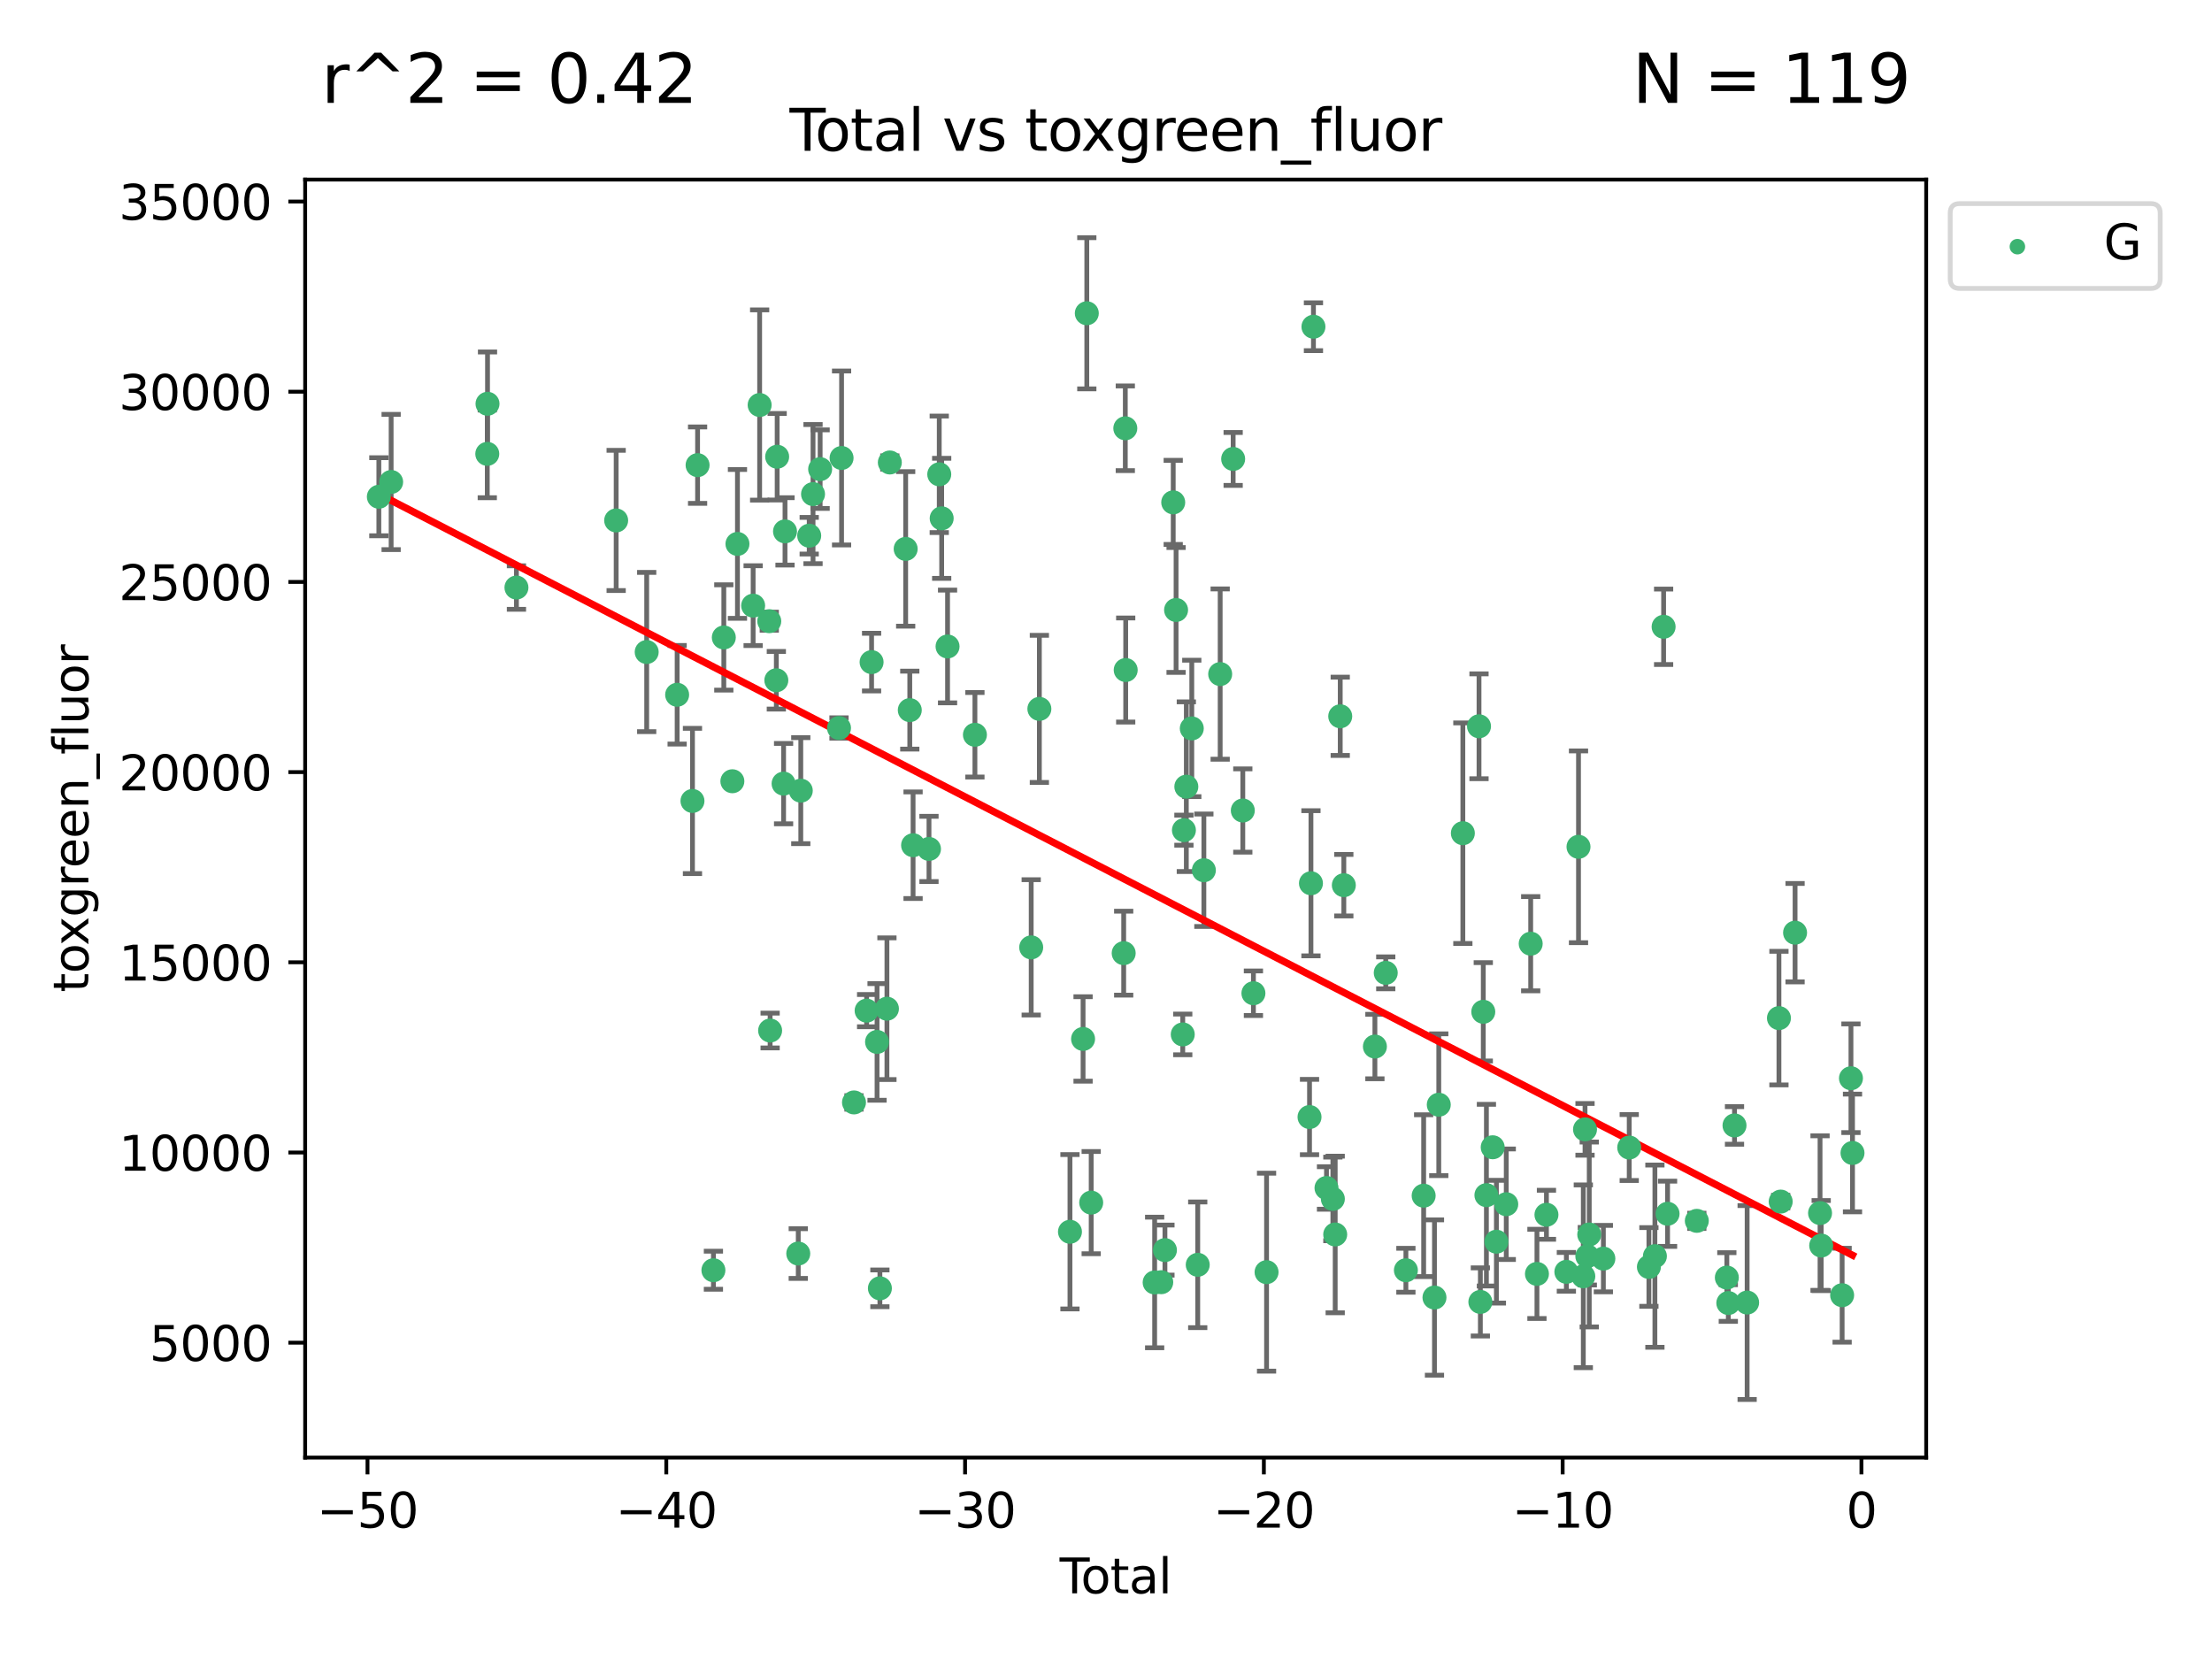<?xml version="1.0" encoding="utf-8" standalone="no"?>
<!DOCTYPE svg PUBLIC "-//W3C//DTD SVG 1.1//EN"
  "http://www.w3.org/Graphics/SVG/1.1/DTD/svg11.dtd">
<svg xmlns:xlink="http://www.w3.org/1999/xlink" width="460.8pt" height="345.6pt" viewBox="0 0 460.8 345.6" xmlns="http://www.w3.org/2000/svg" version="1.1">
 <defs>
  <style type="text/css">*{stroke-linejoin: round; stroke-linecap: butt}</style>
 </defs>
 <g id="figure_1">
  <g id="patch_1">
   <path d="M 0 345.6 
L 460.8 345.6 
L 460.8 0 
L 0 0 
z
" style="fill: #ffffff"/>
  </g>
  <g id="axes_1">
   <g id="patch_2">
    <path d="M 63.571 303.64 
L 401.26 303.64 
L 401.26 37.411 
L 63.571 37.411 
z
" style="fill: #ffffff"/>
   </g>
   <g id="PathCollection_1">
    <defs>
     <path id="mbb51d043f7" d="M 0 1.118 
C 0.297 1.118 0.581 1 0.791 0.791 
C 1 0.581 1.118 0.297 1.118 0 
C 1.118 -0.297 1 -0.581 0.791 -0.791 
C 0.581 -1 0.297 -1.118 0 -1.118 
C -0.297 -1.118 -0.581 -1 -0.791 -0.791 
C -1 -0.581 -1.118 -0.297 -1.118 0 
C -1.118 0.297 -1 0.581 -0.791 0.791 
C -0.581 1 -0.297 1.118 0 1.118 
z
" style="stroke: #3cb371"/>
    </defs>
    <g clip-path="url(#p8e3a52cfd0)">
     <use xlink:href="#mbb51d043f7" x="78.921" y="103.483" style="fill: #3cb371; stroke: #3cb371"/>
     <use xlink:href="#mbb51d043f7" x="81.481" y="100.405" style="fill: #3cb371; stroke: #3cb371"/>
     <use xlink:href="#mbb51d043f7" x="101.51" y="94.55" style="fill: #3cb371; stroke: #3cb371"/>
     <use xlink:href="#mbb51d043f7" x="101.558" y="84.117" style="fill: #3cb371; stroke: #3cb371"/>
     <use xlink:href="#mbb51d043f7" x="107.586" y="122.398" style="fill: #3cb371; stroke: #3cb371"/>
     <use xlink:href="#mbb51d043f7" x="128.357" y="108.417" style="fill: #3cb371; stroke: #3cb371"/>
     <use xlink:href="#mbb51d043f7" x="134.718" y="135.828" style="fill: #3cb371; stroke: #3cb371"/>
     <use xlink:href="#mbb51d043f7" x="141.06" y="144.733" style="fill: #3cb371; stroke: #3cb371"/>
     <use xlink:href="#mbb51d043f7" x="144.254" y="166.854" style="fill: #3cb371; stroke: #3cb371"/>
     <use xlink:href="#mbb51d043f7" x="145.32" y="96.899" style="fill: #3cb371; stroke: #3cb371"/>
     <use xlink:href="#mbb51d043f7" x="148.617" y="264.611" style="fill: #3cb371; stroke: #3cb371"/>
     <use xlink:href="#mbb51d043f7" x="150.783" y="132.793" style="fill: #3cb371; stroke: #3cb371"/>
     <use xlink:href="#mbb51d043f7" x="152.565" y="162.749" style="fill: #3cb371; stroke: #3cb371"/>
     <use xlink:href="#mbb51d043f7" x="153.626" y="113.308" style="fill: #3cb371; stroke: #3cb371"/>
     <use xlink:href="#mbb51d043f7" x="156.893" y="126.167" style="fill: #3cb371; stroke: #3cb371"/>
     <use xlink:href="#mbb51d043f7" x="158.248" y="84.37" style="fill: #3cb371; stroke: #3cb371"/>
     <use xlink:href="#mbb51d043f7" x="160.252" y="129.405" style="fill: #3cb371; stroke: #3cb371"/>
     <use xlink:href="#mbb51d043f7" x="160.43" y="214.68" style="fill: #3cb371; stroke: #3cb371"/>
     <use xlink:href="#mbb51d043f7" x="161.724" y="141.712" style="fill: #3cb371; stroke: #3cb371"/>
     <use xlink:href="#mbb51d043f7" x="161.896" y="95.146" style="fill: #3cb371; stroke: #3cb371"/>
     <use xlink:href="#mbb51d043f7" x="163.235" y="163.243" style="fill: #3cb371; stroke: #3cb371"/>
     <use xlink:href="#mbb51d043f7" x="163.533" y="110.695" style="fill: #3cb371; stroke: #3cb371"/>
     <use xlink:href="#mbb51d043f7" x="166.292" y="261.138" style="fill: #3cb371; stroke: #3cb371"/>
     <use xlink:href="#mbb51d043f7" x="166.818" y="164.706" style="fill: #3cb371; stroke: #3cb371"/>
     <use xlink:href="#mbb51d043f7" x="168.572" y="111.597" style="fill: #3cb371; stroke: #3cb371"/>
     <use xlink:href="#mbb51d043f7" x="169.37" y="102.928" style="fill: #3cb371; stroke: #3cb371"/>
     <use xlink:href="#mbb51d043f7" x="170.85" y="97.729" style="fill: #3cb371; stroke: #3cb371"/>
     <use xlink:href="#mbb51d043f7" x="174.78" y="151.656" style="fill: #3cb371; stroke: #3cb371"/>
     <use xlink:href="#mbb51d043f7" x="175.316" y="95.406" style="fill: #3cb371; stroke: #3cb371"/>
     <use xlink:href="#mbb51d043f7" x="177.901" y="229.656" style="fill: #3cb371; stroke: #3cb371"/>
     <use xlink:href="#mbb51d043f7" x="180.532" y="210.535" style="fill: #3cb371; stroke: #3cb371"/>
     <use xlink:href="#mbb51d043f7" x="181.567" y="137.93" style="fill: #3cb371; stroke: #3cb371"/>
     <use xlink:href="#mbb51d043f7" x="182.706" y="217.052" style="fill: #3cb371; stroke: #3cb371"/>
     <use xlink:href="#mbb51d043f7" x="183.298" y="268.381" style="fill: #3cb371; stroke: #3cb371"/>
     <use xlink:href="#mbb51d043f7" x="184.764" y="210.131" style="fill: #3cb371; stroke: #3cb371"/>
     <use xlink:href="#mbb51d043f7" x="185.367" y="96.343" style="fill: #3cb371; stroke: #3cb371"/>
     <use xlink:href="#mbb51d043f7" x="188.668" y="114.345" style="fill: #3cb371; stroke: #3cb371"/>
     <use xlink:href="#mbb51d043f7" x="189.525" y="147.933" style="fill: #3cb371; stroke: #3cb371"/>
     <use xlink:href="#mbb51d043f7" x="190.211" y="176.076" style="fill: #3cb371; stroke: #3cb371"/>
     <use xlink:href="#mbb51d043f7" x="193.525" y="176.85" style="fill: #3cb371; stroke: #3cb371"/>
     <use xlink:href="#mbb51d043f7" x="195.663" y="98.807" style="fill: #3cb371; stroke: #3cb371"/>
     <use xlink:href="#mbb51d043f7" x="196.17" y="107.978" style="fill: #3cb371; stroke: #3cb371"/>
     <use xlink:href="#mbb51d043f7" x="197.393" y="134.673" style="fill: #3cb371; stroke: #3cb371"/>
     <use xlink:href="#mbb51d043f7" x="203.094" y="153.069" style="fill: #3cb371; stroke: #3cb371"/>
     <use xlink:href="#mbb51d043f7" x="214.817" y="197.354" style="fill: #3cb371; stroke: #3cb371"/>
     <use xlink:href="#mbb51d043f7" x="216.52" y="147.673" style="fill: #3cb371; stroke: #3cb371"/>
     <use xlink:href="#mbb51d043f7" x="222.893" y="256.601" style="fill: #3cb371; stroke: #3cb371"/>
     <use xlink:href="#mbb51d043f7" x="225.624" y="216.431" style="fill: #3cb371; stroke: #3cb371"/>
     <use xlink:href="#mbb51d043f7" x="226.402" y="65.259" style="fill: #3cb371; stroke: #3cb371"/>
     <use xlink:href="#mbb51d043f7" x="227.315" y="250.526" style="fill: #3cb371; stroke: #3cb371"/>
     <use xlink:href="#mbb51d043f7" x="234.085" y="198.559" style="fill: #3cb371; stroke: #3cb371"/>
     <use xlink:href="#mbb51d043f7" x="234.422" y="89.221" style="fill: #3cb371; stroke: #3cb371"/>
     <use xlink:href="#mbb51d043f7" x="234.505" y="139.579" style="fill: #3cb371; stroke: #3cb371"/>
     <use xlink:href="#mbb51d043f7" x="240.534" y="267.161" style="fill: #3cb371; stroke: #3cb371"/>
     <use xlink:href="#mbb51d043f7" x="241.911" y="267.104" style="fill: #3cb371; stroke: #3cb371"/>
     <use xlink:href="#mbb51d043f7" x="242.678" y="260.417" style="fill: #3cb371; stroke: #3cb371"/>
     <use xlink:href="#mbb51d043f7" x="244.404" y="104.652" style="fill: #3cb371; stroke: #3cb371"/>
     <use xlink:href="#mbb51d043f7" x="244.999" y="127.068" style="fill: #3cb371; stroke: #3cb371"/>
     <use xlink:href="#mbb51d043f7" x="246.389" y="215.488" style="fill: #3cb371; stroke: #3cb371"/>
     <use xlink:href="#mbb51d043f7" x="246.632" y="172.939" style="fill: #3cb371; stroke: #3cb371"/>
     <use xlink:href="#mbb51d043f7" x="247.135" y="163.88" style="fill: #3cb371; stroke: #3cb371"/>
     <use xlink:href="#mbb51d043f7" x="248.271" y="151.743" style="fill: #3cb371; stroke: #3cb371"/>
     <use xlink:href="#mbb51d043f7" x="249.51" y="263.481" style="fill: #3cb371; stroke: #3cb371"/>
     <use xlink:href="#mbb51d043f7" x="250.789" y="181.287" style="fill: #3cb371; stroke: #3cb371"/>
     <use xlink:href="#mbb51d043f7" x="254.185" y="140.42" style="fill: #3cb371; stroke: #3cb371"/>
     <use xlink:href="#mbb51d043f7" x="256.889" y="95.606" style="fill: #3cb371; stroke: #3cb371"/>
     <use xlink:href="#mbb51d043f7" x="258.899" y="168.843" style="fill: #3cb371; stroke: #3cb371"/>
     <use xlink:href="#mbb51d043f7" x="261.111" y="206.911" style="fill: #3cb371; stroke: #3cb371"/>
     <use xlink:href="#mbb51d043f7" x="263.848" y="265.015" style="fill: #3cb371; stroke: #3cb371"/>
     <use xlink:href="#mbb51d043f7" x="272.798" y="232.699" style="fill: #3cb371; stroke: #3cb371"/>
     <use xlink:href="#mbb51d043f7" x="273.095" y="184.001" style="fill: #3cb371; stroke: #3cb371"/>
     <use xlink:href="#mbb51d043f7" x="273.616" y="68.063" style="fill: #3cb371; stroke: #3cb371"/>
     <use xlink:href="#mbb51d043f7" x="276.334" y="247.479" style="fill: #3cb371; stroke: #3cb371"/>
     <use xlink:href="#mbb51d043f7" x="277.659" y="249.755" style="fill: #3cb371; stroke: #3cb371"/>
     <use xlink:href="#mbb51d043f7" x="278.147" y="257.164" style="fill: #3cb371; stroke: #3cb371"/>
     <use xlink:href="#mbb51d043f7" x="279.196" y="149.217" style="fill: #3cb371; stroke: #3cb371"/>
     <use xlink:href="#mbb51d043f7" x="279.944" y="184.404" style="fill: #3cb371; stroke: #3cb371"/>
     <use xlink:href="#mbb51d043f7" x="286.418" y="218.016" style="fill: #3cb371; stroke: #3cb371"/>
     <use xlink:href="#mbb51d043f7" x="288.676" y="202.659" style="fill: #3cb371; stroke: #3cb371"/>
     <use xlink:href="#mbb51d043f7" x="292.874" y="264.617" style="fill: #3cb371; stroke: #3cb371"/>
     <use xlink:href="#mbb51d043f7" x="296.573" y="249.083" style="fill: #3cb371; stroke: #3cb371"/>
     <use xlink:href="#mbb51d043f7" x="298.827" y="270.299" style="fill: #3cb371; stroke: #3cb371"/>
     <use xlink:href="#mbb51d043f7" x="299.723" y="230.133" style="fill: #3cb371; stroke: #3cb371"/>
     <use xlink:href="#mbb51d043f7" x="304.74" y="173.572" style="fill: #3cb371; stroke: #3cb371"/>
     <use xlink:href="#mbb51d043f7" x="308.106" y="151.298" style="fill: #3cb371; stroke: #3cb371"/>
     <use xlink:href="#mbb51d043f7" x="308.386" y="271.214" style="fill: #3cb371; stroke: #3cb371"/>
     <use xlink:href="#mbb51d043f7" x="308.995" y="210.778" style="fill: #3cb371; stroke: #3cb371"/>
     <use xlink:href="#mbb51d043f7" x="309.647" y="248.974" style="fill: #3cb371; stroke: #3cb371"/>
     <use xlink:href="#mbb51d043f7" x="310.956" y="238.997" style="fill: #3cb371; stroke: #3cb371"/>
     <use xlink:href="#mbb51d043f7" x="311.728" y="258.668" style="fill: #3cb371; stroke: #3cb371"/>
     <use xlink:href="#mbb51d043f7" x="313.781" y="250.861" style="fill: #3cb371; stroke: #3cb371"/>
     <use xlink:href="#mbb51d043f7" x="318.872" y="196.587" style="fill: #3cb371; stroke: #3cb371"/>
     <use xlink:href="#mbb51d043f7" x="320.174" y="265.376" style="fill: #3cb371; stroke: #3cb371"/>
     <use xlink:href="#mbb51d043f7" x="322.154" y="253.056" style="fill: #3cb371; stroke: #3cb371"/>
     <use xlink:href="#mbb51d043f7" x="326.302" y="264.947" style="fill: #3cb371; stroke: #3cb371"/>
     <use xlink:href="#mbb51d043f7" x="328.832" y="176.407" style="fill: #3cb371; stroke: #3cb371"/>
     <use xlink:href="#mbb51d043f7" x="329.833" y="265.876" style="fill: #3cb371; stroke: #3cb371"/>
     <use xlink:href="#mbb51d043f7" x="330.188" y="235.264" style="fill: #3cb371; stroke: #3cb371"/>
     <use xlink:href="#mbb51d043f7" x="330.668" y="261.693" style="fill: #3cb371; stroke: #3cb371"/>
     <use xlink:href="#mbb51d043f7" x="331.07" y="257.168" style="fill: #3cb371; stroke: #3cb371"/>
     <use xlink:href="#mbb51d043f7" x="334.01" y="262.19" style="fill: #3cb371; stroke: #3cb371"/>
     <use xlink:href="#mbb51d043f7" x="339.397" y="239.051" style="fill: #3cb371; stroke: #3cb371"/>
     <use xlink:href="#mbb51d043f7" x="343.497" y="263.929" style="fill: #3cb371; stroke: #3cb371"/>
     <use xlink:href="#mbb51d043f7" x="344.747" y="261.681" style="fill: #3cb371; stroke: #3cb371"/>
     <use xlink:href="#mbb51d043f7" x="346.561" y="130.569" style="fill: #3cb371; stroke: #3cb371"/>
     <use xlink:href="#mbb51d043f7" x="347.385" y="252.85" style="fill: #3cb371; stroke: #3cb371"/>
     <use xlink:href="#mbb51d043f7" x="353.478" y="254.323" style="fill: #3cb371; stroke: #3cb371"/>
     <use xlink:href="#mbb51d043f7" x="359.732" y="266.144" style="fill: #3cb371; stroke: #3cb371"/>
     <use xlink:href="#mbb51d043f7" x="360.038" y="271.446" style="fill: #3cb371; stroke: #3cb371"/>
     <use xlink:href="#mbb51d043f7" x="361.329" y="234.449" style="fill: #3cb371; stroke: #3cb371"/>
     <use xlink:href="#mbb51d043f7" x="363.961" y="271.345" style="fill: #3cb371; stroke: #3cb371"/>
     <use xlink:href="#mbb51d043f7" x="370.586" y="212.092" style="fill: #3cb371; stroke: #3cb371"/>
     <use xlink:href="#mbb51d043f7" x="370.949" y="250.311" style="fill: #3cb371; stroke: #3cb371"/>
     <use xlink:href="#mbb51d043f7" x="373.946" y="194.295" style="fill: #3cb371; stroke: #3cb371"/>
     <use xlink:href="#mbb51d043f7" x="379.149" y="252.707" style="fill: #3cb371; stroke: #3cb371"/>
     <use xlink:href="#mbb51d043f7" x="379.388" y="259.473" style="fill: #3cb371; stroke: #3cb371"/>
     <use xlink:href="#mbb51d043f7" x="383.75" y="269.814" style="fill: #3cb371; stroke: #3cb371"/>
     <use xlink:href="#mbb51d043f7" x="385.588" y="224.618" style="fill: #3cb371; stroke: #3cb371"/>
     <use xlink:href="#mbb51d043f7" x="385.911" y="240.184" style="fill: #3cb371; stroke: #3cb371"/>
    </g>
   </g>
   <g id="matplotlib.axis_1">
    <g id="xtick_1">
     <g id="line2d_1">
      <defs>
       <path id="m11932c49c9" d="M 0 0 
L 0 3.5 
" style="stroke: #000000; stroke-width: 0.8"/>
      </defs>
      <g>
       <use xlink:href="#m11932c49c9" x="76.557" y="303.64" style="stroke: #000000; stroke-width: 0.8"/>
      </g>
     </g>
     <g id="text_1">
      <!-- −50 -->
      <g transform="translate(66.005 318.238)scale(0.1 -0.1)">
       <defs>
        <path id="DejaVuSans-2212" d="M 678 2272 
L 4684 2272 
L 4684 1741 
L 678 1741 
L 678 2272 
z
" transform="scale(0.016)"/>
        <path id="DejaVuSans-35" d="M 691 4666 
L 3169 4666 
L 3169 4134 
L 1269 4134 
L 1269 2991 
Q 1406 3038 1543 3061 
Q 1681 3084 1819 3084 
Q 2600 3084 3056 2656 
Q 3513 2228 3513 1497 
Q 3513 744 3044 326 
Q 2575 -91 1722 -91 
Q 1428 -91 1123 -41 
Q 819 9 494 109 
L 494 744 
Q 775 591 1075 516 
Q 1375 441 1709 441 
Q 2250 441 2565 725 
Q 2881 1009 2881 1497 
Q 2881 1984 2565 2268 
Q 2250 2553 1709 2553 
Q 1456 2553 1204 2497 
Q 953 2441 691 2322 
L 691 4666 
z
" transform="scale(0.016)"/>
        <path id="DejaVuSans-30" d="M 2034 4250 
Q 1547 4250 1301 3770 
Q 1056 3291 1056 2328 
Q 1056 1369 1301 889 
Q 1547 409 2034 409 
Q 2525 409 2770 889 
Q 3016 1369 3016 2328 
Q 3016 3291 2770 3770 
Q 2525 4250 2034 4250 
z
M 2034 4750 
Q 2819 4750 3233 4129 
Q 3647 3509 3647 2328 
Q 3647 1150 3233 529 
Q 2819 -91 2034 -91 
Q 1250 -91 836 529 
Q 422 1150 422 2328 
Q 422 3509 836 4129 
Q 1250 4750 2034 4750 
z
" transform="scale(0.016)"/>
       </defs>
       <use xlink:href="#DejaVuSans-2212"/>
       <use xlink:href="#DejaVuSans-35" x="83.789"/>
       <use xlink:href="#DejaVuSans-30" x="147.412"/>
      </g>
     </g>
    </g>
    <g id="xtick_2">
     <g id="line2d_2">
      <g>
       <use xlink:href="#m11932c49c9" x="138.8" y="303.64" style="stroke: #000000; stroke-width: 0.8"/>
      </g>
     </g>
     <g id="text_2">
      <!-- −40 -->
      <g transform="translate(128.248 318.238)scale(0.1 -0.1)">
       <defs>
        <path id="DejaVuSans-34" d="M 2419 4116 
L 825 1625 
L 2419 1625 
L 2419 4116 
z
M 2253 4666 
L 3047 4666 
L 3047 1625 
L 3713 1625 
L 3713 1100 
L 3047 1100 
L 3047 0 
L 2419 0 
L 2419 1100 
L 313 1100 
L 313 1709 
L 2253 4666 
z
" transform="scale(0.016)"/>
       </defs>
       <use xlink:href="#DejaVuSans-2212"/>
       <use xlink:href="#DejaVuSans-34" x="83.789"/>
       <use xlink:href="#DejaVuSans-30" x="147.412"/>
      </g>
     </g>
    </g>
    <g id="xtick_3">
     <g id="line2d_3">
      <g>
       <use xlink:href="#m11932c49c9" x="201.043" y="303.64" style="stroke: #000000; stroke-width: 0.8"/>
      </g>
     </g>
     <g id="text_3">
      <!-- −30 -->
      <g transform="translate(190.491 318.238)scale(0.1 -0.1)">
       <defs>
        <path id="DejaVuSans-33" d="M 2597 2516 
Q 3050 2419 3304 2112 
Q 3559 1806 3559 1356 
Q 3559 666 3084 287 
Q 2609 -91 1734 -91 
Q 1441 -91 1130 -33 
Q 819 25 488 141 
L 488 750 
Q 750 597 1062 519 
Q 1375 441 1716 441 
Q 2309 441 2620 675 
Q 2931 909 2931 1356 
Q 2931 1769 2642 2001 
Q 2353 2234 1838 2234 
L 1294 2234 
L 1294 2753 
L 1863 2753 
Q 2328 2753 2575 2939 
Q 2822 3125 2822 3475 
Q 2822 3834 2567 4026 
Q 2313 4219 1838 4219 
Q 1578 4219 1281 4162 
Q 984 4106 628 3988 
L 628 4550 
Q 988 4650 1302 4700 
Q 1616 4750 1894 4750 
Q 2613 4750 3031 4423 
Q 3450 4097 3450 3541 
Q 3450 3153 3228 2886 
Q 3006 2619 2597 2516 
z
" transform="scale(0.016)"/>
       </defs>
       <use xlink:href="#DejaVuSans-2212"/>
       <use xlink:href="#DejaVuSans-33" x="83.789"/>
       <use xlink:href="#DejaVuSans-30" x="147.412"/>
      </g>
     </g>
    </g>
    <g id="xtick_4">
     <g id="line2d_4">
      <g>
       <use xlink:href="#m11932c49c9" x="263.286" y="303.64" style="stroke: #000000; stroke-width: 0.8"/>
      </g>
     </g>
     <g id="text_4">
      <!-- −20 -->
      <g transform="translate(252.734 318.238)scale(0.1 -0.1)">
       <defs>
        <path id="DejaVuSans-32" d="M 1228 531 
L 3431 531 
L 3431 0 
L 469 0 
L 469 531 
Q 828 903 1448 1529 
Q 2069 2156 2228 2338 
Q 2531 2678 2651 2914 
Q 2772 3150 2772 3378 
Q 2772 3750 2511 3984 
Q 2250 4219 1831 4219 
Q 1534 4219 1204 4116 
Q 875 4013 500 3803 
L 500 4441 
Q 881 4594 1212 4672 
Q 1544 4750 1819 4750 
Q 2544 4750 2975 4387 
Q 3406 4025 3406 3419 
Q 3406 3131 3298 2873 
Q 3191 2616 2906 2266 
Q 2828 2175 2409 1742 
Q 1991 1309 1228 531 
z
" transform="scale(0.016)"/>
       </defs>
       <use xlink:href="#DejaVuSans-2212"/>
       <use xlink:href="#DejaVuSans-32" x="83.789"/>
       <use xlink:href="#DejaVuSans-30" x="147.412"/>
      </g>
     </g>
    </g>
    <g id="xtick_5">
     <g id="line2d_5">
      <g>
       <use xlink:href="#m11932c49c9" x="325.529" y="303.64" style="stroke: #000000; stroke-width: 0.8"/>
      </g>
     </g>
     <g id="text_5">
      <!-- −10 -->
      <g transform="translate(314.977 318.238)scale(0.1 -0.1)">
       <defs>
        <path id="DejaVuSans-31" d="M 794 531 
L 1825 531 
L 1825 4091 
L 703 3866 
L 703 4441 
L 1819 4666 
L 2450 4666 
L 2450 531 
L 3481 531 
L 3481 0 
L 794 0 
L 794 531 
z
" transform="scale(0.016)"/>
       </defs>
       <use xlink:href="#DejaVuSans-2212"/>
       <use xlink:href="#DejaVuSans-31" x="83.789"/>
       <use xlink:href="#DejaVuSans-30" x="147.412"/>
      </g>
     </g>
    </g>
    <g id="xtick_6">
     <g id="line2d_6">
      <g>
       <use xlink:href="#m11932c49c9" x="387.772" y="303.64" style="stroke: #000000; stroke-width: 0.8"/>
      </g>
     </g>
     <g id="text_6">
      <!-- 0 -->
      <g transform="translate(384.591 318.238)scale(0.1 -0.1)">
       <use xlink:href="#DejaVuSans-30"/>
      </g>
     </g>
    </g>
    <g id="text_7">
     <!-- Total -->
     <g transform="translate(220.739 331.917)scale(0.1 -0.1)">
      <defs>
       <path id="DejaVuSans-54" d="M -19 4666 
L 3928 4666 
L 3928 4134 
L 2272 4134 
L 2272 0 
L 1638 0 
L 1638 4134 
L -19 4134 
L -19 4666 
z
" transform="scale(0.016)"/>
       <path id="DejaVuSans-6f" d="M 1959 3097 
Q 1497 3097 1228 2736 
Q 959 2375 959 1747 
Q 959 1119 1226 758 
Q 1494 397 1959 397 
Q 2419 397 2687 759 
Q 2956 1122 2956 1747 
Q 2956 2369 2687 2733 
Q 2419 3097 1959 3097 
z
M 1959 3584 
Q 2709 3584 3137 3096 
Q 3566 2609 3566 1747 
Q 3566 888 3137 398 
Q 2709 -91 1959 -91 
Q 1206 -91 779 398 
Q 353 888 353 1747 
Q 353 2609 779 3096 
Q 1206 3584 1959 3584 
z
" transform="scale(0.016)"/>
       <path id="DejaVuSans-74" d="M 1172 4494 
L 1172 3500 
L 2356 3500 
L 2356 3053 
L 1172 3053 
L 1172 1153 
Q 1172 725 1289 603 
Q 1406 481 1766 481 
L 2356 481 
L 2356 0 
L 1766 0 
Q 1100 0 847 248 
Q 594 497 594 1153 
L 594 3053 
L 172 3053 
L 172 3500 
L 594 3500 
L 594 4494 
L 1172 4494 
z
" transform="scale(0.016)"/>
       <path id="DejaVuSans-61" d="M 2194 1759 
Q 1497 1759 1228 1600 
Q 959 1441 959 1056 
Q 959 750 1161 570 
Q 1363 391 1709 391 
Q 2188 391 2477 730 
Q 2766 1069 2766 1631 
L 2766 1759 
L 2194 1759 
z
M 3341 1997 
L 3341 0 
L 2766 0 
L 2766 531 
Q 2569 213 2275 61 
Q 1981 -91 1556 -91 
Q 1019 -91 701 211 
Q 384 513 384 1019 
Q 384 1609 779 1909 
Q 1175 2209 1959 2209 
L 2766 2209 
L 2766 2266 
Q 2766 2663 2505 2880 
Q 2244 3097 1772 3097 
Q 1472 3097 1187 3025 
Q 903 2953 641 2809 
L 641 3341 
Q 956 3463 1253 3523 
Q 1550 3584 1831 3584 
Q 2591 3584 2966 3190 
Q 3341 2797 3341 1997 
z
" transform="scale(0.016)"/>
       <path id="DejaVuSans-6c" d="M 603 4863 
L 1178 4863 
L 1178 0 
L 603 0 
L 603 4863 
z
" transform="scale(0.016)"/>
      </defs>
      <use xlink:href="#DejaVuSans-54"/>
      <use xlink:href="#DejaVuSans-6f" x="44.084"/>
      <use xlink:href="#DejaVuSans-74" x="105.266"/>
      <use xlink:href="#DejaVuSans-61" x="144.475"/>
      <use xlink:href="#DejaVuSans-6c" x="205.754"/>
     </g>
    </g>
   </g>
   <g id="matplotlib.axis_2">
    <g id="ytick_1">
     <g id="line2d_7">
      <defs>
       <path id="maa59a6108b" d="M 0 0 
L -3.5 0 
" style="stroke: #000000; stroke-width: 0.8"/>
      </defs>
      <g>
       <use xlink:href="#maa59a6108b" x="63.571" y="279.705" style="stroke: #000000; stroke-width: 0.8"/>
      </g>
     </g>
     <g id="text_8">
      <!-- 5000 -->
      <g transform="translate(31.121 283.505)scale(0.1 -0.1)">
       <use xlink:href="#DejaVuSans-35"/>
       <use xlink:href="#DejaVuSans-30" x="63.623"/>
       <use xlink:href="#DejaVuSans-30" x="127.246"/>
       <use xlink:href="#DejaVuSans-30" x="190.869"/>
      </g>
     </g>
    </g>
    <g id="ytick_2">
     <g id="line2d_8">
      <g>
       <use xlink:href="#maa59a6108b" x="63.571" y="240.085" style="stroke: #000000; stroke-width: 0.8"/>
      </g>
     </g>
     <g id="text_9">
      <!-- 10000 -->
      <g transform="translate(24.759 243.884)scale(0.1 -0.1)">
       <use xlink:href="#DejaVuSans-31"/>
       <use xlink:href="#DejaVuSans-30" x="63.623"/>
       <use xlink:href="#DejaVuSans-30" x="127.246"/>
       <use xlink:href="#DejaVuSans-30" x="190.869"/>
       <use xlink:href="#DejaVuSans-30" x="254.492"/>
      </g>
     </g>
    </g>
    <g id="ytick_3">
     <g id="line2d_9">
      <g>
       <use xlink:href="#maa59a6108b" x="63.571" y="200.464" style="stroke: #000000; stroke-width: 0.8"/>
      </g>
     </g>
     <g id="text_10">
      <!-- 15000 -->
      <g transform="translate(24.759 204.263)scale(0.1 -0.1)">
       <use xlink:href="#DejaVuSans-31"/>
       <use xlink:href="#DejaVuSans-35" x="63.623"/>
       <use xlink:href="#DejaVuSans-30" x="127.246"/>
       <use xlink:href="#DejaVuSans-30" x="190.869"/>
       <use xlink:href="#DejaVuSans-30" x="254.492"/>
      </g>
     </g>
    </g>
    <g id="ytick_4">
     <g id="line2d_10">
      <g>
       <use xlink:href="#maa59a6108b" x="63.571" y="160.843" style="stroke: #000000; stroke-width: 0.8"/>
      </g>
     </g>
     <g id="text_11">
      <!-- 20000 -->
      <g transform="translate(24.759 164.642)scale(0.1 -0.1)">
       <use xlink:href="#DejaVuSans-32"/>
       <use xlink:href="#DejaVuSans-30" x="63.623"/>
       <use xlink:href="#DejaVuSans-30" x="127.246"/>
       <use xlink:href="#DejaVuSans-30" x="190.869"/>
       <use xlink:href="#DejaVuSans-30" x="254.492"/>
      </g>
     </g>
    </g>
    <g id="ytick_5">
     <g id="line2d_11">
      <g>
       <use xlink:href="#maa59a6108b" x="63.571" y="121.222" style="stroke: #000000; stroke-width: 0.8"/>
      </g>
     </g>
     <g id="text_12">
      <!-- 25000 -->
      <g transform="translate(24.759 125.021)scale(0.1 -0.1)">
       <use xlink:href="#DejaVuSans-32"/>
       <use xlink:href="#DejaVuSans-35" x="63.623"/>
       <use xlink:href="#DejaVuSans-30" x="127.246"/>
       <use xlink:href="#DejaVuSans-30" x="190.869"/>
       <use xlink:href="#DejaVuSans-30" x="254.492"/>
      </g>
     </g>
    </g>
    <g id="ytick_6">
     <g id="line2d_12">
      <g>
       <use xlink:href="#maa59a6108b" x="63.571" y="81.601" style="stroke: #000000; stroke-width: 0.8"/>
      </g>
     </g>
     <g id="text_13">
      <!-- 30000 -->
      <g transform="translate(24.759 85.4)scale(0.1 -0.1)">
       <use xlink:href="#DejaVuSans-33"/>
       <use xlink:href="#DejaVuSans-30" x="63.623"/>
       <use xlink:href="#DejaVuSans-30" x="127.246"/>
       <use xlink:href="#DejaVuSans-30" x="190.869"/>
       <use xlink:href="#DejaVuSans-30" x="254.492"/>
      </g>
     </g>
    </g>
    <g id="ytick_7">
     <g id="line2d_13">
      <g>
       <use xlink:href="#maa59a6108b" x="63.571" y="41.98" style="stroke: #000000; stroke-width: 0.8"/>
      </g>
     </g>
     <g id="text_14">
      <!-- 35000 -->
      <g transform="translate(24.759 45.779)scale(0.1 -0.1)">
       <use xlink:href="#DejaVuSans-33"/>
       <use xlink:href="#DejaVuSans-35" x="63.623"/>
       <use xlink:href="#DejaVuSans-30" x="127.246"/>
       <use xlink:href="#DejaVuSans-30" x="190.869"/>
       <use xlink:href="#DejaVuSans-30" x="254.492"/>
      </g>
     </g>
    </g>
    <g id="text_15">
     <!-- toxgreen_fluor -->
     <g transform="translate(18.401 206.72)rotate(-90)scale(0.1 -0.1)">
      <defs>
       <path id="DejaVuSans-78" d="M 3513 3500 
L 2247 1797 
L 3578 0 
L 2900 0 
L 1881 1375 
L 863 0 
L 184 0 
L 1544 1831 
L 300 3500 
L 978 3500 
L 1906 2253 
L 2834 3500 
L 3513 3500 
z
" transform="scale(0.016)"/>
       <path id="DejaVuSans-67" d="M 2906 1791 
Q 2906 2416 2648 2759 
Q 2391 3103 1925 3103 
Q 1463 3103 1205 2759 
Q 947 2416 947 1791 
Q 947 1169 1205 825 
Q 1463 481 1925 481 
Q 2391 481 2648 825 
Q 2906 1169 2906 1791 
z
M 3481 434 
Q 3481 -459 3084 -895 
Q 2688 -1331 1869 -1331 
Q 1566 -1331 1297 -1286 
Q 1028 -1241 775 -1147 
L 775 -588 
Q 1028 -725 1275 -790 
Q 1522 -856 1778 -856 
Q 2344 -856 2625 -561 
Q 2906 -266 2906 331 
L 2906 616 
Q 2728 306 2450 153 
Q 2172 0 1784 0 
Q 1141 0 747 490 
Q 353 981 353 1791 
Q 353 2603 747 3093 
Q 1141 3584 1784 3584 
Q 2172 3584 2450 3431 
Q 2728 3278 2906 2969 
L 2906 3500 
L 3481 3500 
L 3481 434 
z
" transform="scale(0.016)"/>
       <path id="DejaVuSans-72" d="M 2631 2963 
Q 2534 3019 2420 3045 
Q 2306 3072 2169 3072 
Q 1681 3072 1420 2755 
Q 1159 2438 1159 1844 
L 1159 0 
L 581 0 
L 581 3500 
L 1159 3500 
L 1159 2956 
Q 1341 3275 1631 3429 
Q 1922 3584 2338 3584 
Q 2397 3584 2469 3576 
Q 2541 3569 2628 3553 
L 2631 2963 
z
" transform="scale(0.016)"/>
       <path id="DejaVuSans-65" d="M 3597 1894 
L 3597 1613 
L 953 1613 
Q 991 1019 1311 708 
Q 1631 397 2203 397 
Q 2534 397 2845 478 
Q 3156 559 3463 722 
L 3463 178 
Q 3153 47 2828 -22 
Q 2503 -91 2169 -91 
Q 1331 -91 842 396 
Q 353 884 353 1716 
Q 353 2575 817 3079 
Q 1281 3584 2069 3584 
Q 2775 3584 3186 3129 
Q 3597 2675 3597 1894 
z
M 3022 2063 
Q 3016 2534 2758 2815 
Q 2500 3097 2075 3097 
Q 1594 3097 1305 2825 
Q 1016 2553 972 2059 
L 3022 2063 
z
" transform="scale(0.016)"/>
       <path id="DejaVuSans-6e" d="M 3513 2113 
L 3513 0 
L 2938 0 
L 2938 2094 
Q 2938 2591 2744 2837 
Q 2550 3084 2163 3084 
Q 1697 3084 1428 2787 
Q 1159 2491 1159 1978 
L 1159 0 
L 581 0 
L 581 3500 
L 1159 3500 
L 1159 2956 
Q 1366 3272 1645 3428 
Q 1925 3584 2291 3584 
Q 2894 3584 3203 3211 
Q 3513 2838 3513 2113 
z
" transform="scale(0.016)"/>
       <path id="DejaVuSans-5f" d="M 3263 -1063 
L 3263 -1509 
L -63 -1509 
L -63 -1063 
L 3263 -1063 
z
" transform="scale(0.016)"/>
       <path id="DejaVuSans-66" d="M 2375 4863 
L 2375 4384 
L 1825 4384 
Q 1516 4384 1395 4259 
Q 1275 4134 1275 3809 
L 1275 3500 
L 2222 3500 
L 2222 3053 
L 1275 3053 
L 1275 0 
L 697 0 
L 697 3053 
L 147 3053 
L 147 3500 
L 697 3500 
L 697 3744 
Q 697 4328 969 4595 
Q 1241 4863 1831 4863 
L 2375 4863 
z
" transform="scale(0.016)"/>
       <path id="DejaVuSans-75" d="M 544 1381 
L 544 3500 
L 1119 3500 
L 1119 1403 
Q 1119 906 1312 657 
Q 1506 409 1894 409 
Q 2359 409 2629 706 
Q 2900 1003 2900 1516 
L 2900 3500 
L 3475 3500 
L 3475 0 
L 2900 0 
L 2900 538 
Q 2691 219 2414 64 
Q 2138 -91 1772 -91 
Q 1169 -91 856 284 
Q 544 659 544 1381 
z
M 1991 3584 
L 1991 3584 
z
" transform="scale(0.016)"/>
      </defs>
      <use xlink:href="#DejaVuSans-74"/>
      <use xlink:href="#DejaVuSans-6f" x="39.209"/>
      <use xlink:href="#DejaVuSans-78" x="97.266"/>
      <use xlink:href="#DejaVuSans-67" x="156.445"/>
      <use xlink:href="#DejaVuSans-72" x="219.922"/>
      <use xlink:href="#DejaVuSans-65" x="258.785"/>
      <use xlink:href="#DejaVuSans-65" x="320.309"/>
      <use xlink:href="#DejaVuSans-6e" x="381.832"/>
      <use xlink:href="#DejaVuSans-5f" x="445.211"/>
      <use xlink:href="#DejaVuSans-66" x="495.211"/>
      <use xlink:href="#DejaVuSans-6c" x="530.416"/>
      <use xlink:href="#DejaVuSans-75" x="558.199"/>
      <use xlink:href="#DejaVuSans-6f" x="621.578"/>
      <use xlink:href="#DejaVuSans-72" x="682.76"/>
     </g>
    </g>
   </g>
   <g id="LineCollection_1">
    <path d="M 78.921 111.614 
L 78.921 95.352 
" clip-path="url(#p8e3a52cfd0)" style="fill: none; stroke: #696969"/>
    <path d="M 81.481 114.492 
L 81.481 86.318 
" clip-path="url(#p8e3a52cfd0)" style="fill: none; stroke: #696969"/>
    <path d="M 101.51 103.684 
L 101.51 85.416 
" clip-path="url(#p8e3a52cfd0)" style="fill: none; stroke: #696969"/>
    <path d="M 101.558 94.913 
L 101.558 73.321 
" clip-path="url(#p8e3a52cfd0)" style="fill: none; stroke: #696969"/>
    <path d="M 107.586 126.929 
L 107.586 117.867 
" clip-path="url(#p8e3a52cfd0)" style="fill: none; stroke: #696969"/>
    <path d="M 128.357 123.02 
L 128.357 93.814 
" clip-path="url(#p8e3a52cfd0)" style="fill: none; stroke: #696969"/>
    <path d="M 134.718 152.412 
L 134.718 119.244 
" clip-path="url(#p8e3a52cfd0)" style="fill: none; stroke: #696969"/>
    <path d="M 141.06 155 
L 141.06 134.466 
" clip-path="url(#p8e3a52cfd0)" style="fill: none; stroke: #696969"/>
    <path d="M 144.254 181.984 
L 144.254 151.724 
" clip-path="url(#p8e3a52cfd0)" style="fill: none; stroke: #696969"/>
    <path d="M 145.32 104.856 
L 145.32 88.942 
" clip-path="url(#p8e3a52cfd0)" style="fill: none; stroke: #696969"/>
    <path d="M 148.617 268.572 
L 148.617 260.65 
" clip-path="url(#p8e3a52cfd0)" style="fill: none; stroke: #696969"/>
    <path d="M 150.783 143.763 
L 150.783 121.822 
" clip-path="url(#p8e3a52cfd0)" style="fill: none; stroke: #696969"/>
    <path d="M 152.565 163.341 
L 152.565 162.156 
" clip-path="url(#p8e3a52cfd0)" style="fill: none; stroke: #696969"/>
    <path d="M 153.626 128.812 
L 153.626 97.804 
" clip-path="url(#p8e3a52cfd0)" style="fill: none; stroke: #696969"/>
    <path d="M 156.893 134.48 
L 156.893 117.854 
" clip-path="url(#p8e3a52cfd0)" style="fill: none; stroke: #696969"/>
    <path d="M 158.248 104.183 
L 158.248 64.557 
" clip-path="url(#p8e3a52cfd0)" style="fill: none; stroke: #696969"/>
    <path d="M 160.252 131.288 
L 160.252 127.521 
" clip-path="url(#p8e3a52cfd0)" style="fill: none; stroke: #696969"/>
    <path d="M 160.43 218.304 
L 160.43 211.056 
" clip-path="url(#p8e3a52cfd0)" style="fill: none; stroke: #696969"/>
    <path d="M 161.724 147.716 
L 161.724 135.707 
" clip-path="url(#p8e3a52cfd0)" style="fill: none; stroke: #696969"/>
    <path d="M 161.896 104.156 
L 161.896 86.136 
" clip-path="url(#p8e3a52cfd0)" style="fill: none; stroke: #696969"/>
    <path d="M 163.235 171.614 
L 163.235 154.871 
" clip-path="url(#p8e3a52cfd0)" style="fill: none; stroke: #696969"/>
    <path d="M 163.533 117.709 
L 163.533 103.68 
" clip-path="url(#p8e3a52cfd0)" style="fill: none; stroke: #696969"/>
    <path d="M 166.292 266.317 
L 166.292 255.958 
" clip-path="url(#p8e3a52cfd0)" style="fill: none; stroke: #696969"/>
    <path d="M 166.818 175.749 
L 166.818 153.663 
" clip-path="url(#p8e3a52cfd0)" style="fill: none; stroke: #696969"/>
    <path d="M 168.572 115.414 
L 168.572 107.781 
" clip-path="url(#p8e3a52cfd0)" style="fill: none; stroke: #696969"/>
    <path d="M 169.37 117.419 
L 169.37 88.437 
" clip-path="url(#p8e3a52cfd0)" style="fill: none; stroke: #696969"/>
    <path d="M 170.85 105.913 
L 170.85 89.545 
" clip-path="url(#p8e3a52cfd0)" style="fill: none; stroke: #696969"/>
    <path d="M 174.78 153.782 
L 174.78 149.53 
" clip-path="url(#p8e3a52cfd0)" style="fill: none; stroke: #696969"/>
    <path d="M 175.316 113.525 
L 175.316 77.286 
" clip-path="url(#p8e3a52cfd0)" style="fill: none; stroke: #696969"/>
    <path d="M 177.901 231.07 
L 177.901 228.241 
" clip-path="url(#p8e3a52cfd0)" style="fill: none; stroke: #696969"/>
    <path d="M 180.532 213.893 
L 180.532 207.177 
" clip-path="url(#p8e3a52cfd0)" style="fill: none; stroke: #696969"/>
    <path d="M 181.567 143.935 
L 181.567 131.925 
" clip-path="url(#p8e3a52cfd0)" style="fill: none; stroke: #696969"/>
    <path d="M 182.706 229.203 
L 182.706 204.901 
" clip-path="url(#p8e3a52cfd0)" style="fill: none; stroke: #696969"/>
    <path d="M 183.298 272.208 
L 183.298 264.554 
" clip-path="url(#p8e3a52cfd0)" style="fill: none; stroke: #696969"/>
    <path d="M 184.764 224.885 
L 184.764 195.377 
" clip-path="url(#p8e3a52cfd0)" style="fill: none; stroke: #696969"/>
    <path d="M 185.367 97.726 
L 185.367 94.961 
" clip-path="url(#p8e3a52cfd0)" style="fill: none; stroke: #696969"/>
    <path d="M 188.668 130.442 
L 188.668 98.248 
" clip-path="url(#p8e3a52cfd0)" style="fill: none; stroke: #696969"/>
    <path d="M 189.525 156.054 
L 189.525 139.813 
" clip-path="url(#p8e3a52cfd0)" style="fill: none; stroke: #696969"/>
    <path d="M 190.211 187.179 
L 190.211 164.973 
" clip-path="url(#p8e3a52cfd0)" style="fill: none; stroke: #696969"/>
    <path d="M 193.525 183.645 
L 193.525 170.055 
" clip-path="url(#p8e3a52cfd0)" style="fill: none; stroke: #696969"/>
    <path d="M 195.663 110.939 
L 195.663 86.676 
" clip-path="url(#p8e3a52cfd0)" style="fill: none; stroke: #696969"/>
    <path d="M 196.17 120.482 
L 196.17 95.474 
" clip-path="url(#p8e3a52cfd0)" style="fill: none; stroke: #696969"/>
    <path d="M 197.393 146.418 
L 197.393 122.928 
" clip-path="url(#p8e3a52cfd0)" style="fill: none; stroke: #696969"/>
    <path d="M 203.094 161.871 
L 203.094 144.267 
" clip-path="url(#p8e3a52cfd0)" style="fill: none; stroke: #696969"/>
    <path d="M 214.817 211.447 
L 214.817 183.26 
" clip-path="url(#p8e3a52cfd0)" style="fill: none; stroke: #696969"/>
    <path d="M 216.52 162.996 
L 216.52 132.351 
" clip-path="url(#p8e3a52cfd0)" style="fill: none; stroke: #696969"/>
    <path d="M 222.893 272.68 
L 222.893 240.521 
" clip-path="url(#p8e3a52cfd0)" style="fill: none; stroke: #696969"/>
    <path d="M 225.624 225.226 
L 225.624 207.635 
" clip-path="url(#p8e3a52cfd0)" style="fill: none; stroke: #696969"/>
    <path d="M 226.402 81.005 
L 226.402 49.513 
" clip-path="url(#p8e3a52cfd0)" style="fill: none; stroke: #696969"/>
    <path d="M 227.315 261.171 
L 227.315 239.882 
" clip-path="url(#p8e3a52cfd0)" style="fill: none; stroke: #696969"/>
    <path d="M 234.085 207.302 
L 234.085 189.817 
" clip-path="url(#p8e3a52cfd0)" style="fill: none; stroke: #696969"/>
    <path d="M 234.422 98.041 
L 234.422 80.4 
" clip-path="url(#p8e3a52cfd0)" style="fill: none; stroke: #696969"/>
    <path d="M 234.505 150.419 
L 234.505 128.738 
" clip-path="url(#p8e3a52cfd0)" style="fill: none; stroke: #696969"/>
    <path d="M 240.534 280.762 
L 240.534 253.559 
" clip-path="url(#p8e3a52cfd0)" style="fill: none; stroke: #696969"/>
    <path d="M 241.911 268.104 
L 241.911 266.104 
" clip-path="url(#p8e3a52cfd0)" style="fill: none; stroke: #696969"/>
    <path d="M 242.678 265.631 
L 242.678 255.203 
" clip-path="url(#p8e3a52cfd0)" style="fill: none; stroke: #696969"/>
    <path d="M 244.404 113.41 
L 244.404 95.895 
" clip-path="url(#p8e3a52cfd0)" style="fill: none; stroke: #696969"/>
    <path d="M 244.999 140.07 
L 244.999 114.066 
" clip-path="url(#p8e3a52cfd0)" style="fill: none; stroke: #696969"/>
    <path d="M 246.389 219.729 
L 246.389 211.246 
" clip-path="url(#p8e3a52cfd0)" style="fill: none; stroke: #696969"/>
    <path d="M 246.632 176.071 
L 246.632 169.806 
" clip-path="url(#p8e3a52cfd0)" style="fill: none; stroke: #696969"/>
    <path d="M 247.135 181.555 
L 247.135 146.205 
" clip-path="url(#p8e3a52cfd0)" style="fill: none; stroke: #696969"/>
    <path d="M 248.271 165.954 
L 248.271 137.531 
" clip-path="url(#p8e3a52cfd0)" style="fill: none; stroke: #696969"/>
    <path d="M 249.51 276.569 
L 249.51 250.393 
" clip-path="url(#p8e3a52cfd0)" style="fill: none; stroke: #696969"/>
    <path d="M 250.789 192.999 
L 250.789 169.575 
" clip-path="url(#p8e3a52cfd0)" style="fill: none; stroke: #696969"/>
    <path d="M 254.185 158.158 
L 254.185 122.682 
" clip-path="url(#p8e3a52cfd0)" style="fill: none; stroke: #696969"/>
    <path d="M 256.889 101.117 
L 256.889 90.096 
" clip-path="url(#p8e3a52cfd0)" style="fill: none; stroke: #696969"/>
    <path d="M 258.899 177.517 
L 258.899 160.17 
" clip-path="url(#p8e3a52cfd0)" style="fill: none; stroke: #696969"/>
    <path d="M 261.111 211.552 
L 261.111 202.269 
" clip-path="url(#p8e3a52cfd0)" style="fill: none; stroke: #696969"/>
    <path d="M 263.848 285.634 
L 263.848 244.395 
" clip-path="url(#p8e3a52cfd0)" style="fill: none; stroke: #696969"/>
    <path d="M 272.798 240.548 
L 272.798 224.849 
" clip-path="url(#p8e3a52cfd0)" style="fill: none; stroke: #696969"/>
    <path d="M 273.095 199.124 
L 273.095 168.878 
" clip-path="url(#p8e3a52cfd0)" style="fill: none; stroke: #696969"/>
    <path d="M 273.616 73.044 
L 273.616 63.082 
" clip-path="url(#p8e3a52cfd0)" style="fill: none; stroke: #696969"/>
    <path d="M 276.334 251.905 
L 276.334 243.052 
" clip-path="url(#p8e3a52cfd0)" style="fill: none; stroke: #696969"/>
    <path d="M 277.659 258.467 
L 277.659 241.044 
" clip-path="url(#p8e3a52cfd0)" style="fill: none; stroke: #696969"/>
    <path d="M 278.147 273.478 
L 278.147 240.85 
" clip-path="url(#p8e3a52cfd0)" style="fill: none; stroke: #696969"/>
    <path d="M 279.196 157.374 
L 279.196 141.061 
" clip-path="url(#p8e3a52cfd0)" style="fill: none; stroke: #696969"/>
    <path d="M 279.944 190.807 
L 279.944 178.001 
" clip-path="url(#p8e3a52cfd0)" style="fill: none; stroke: #696969"/>
    <path d="M 286.418 224.73 
L 286.418 211.302 
" clip-path="url(#p8e3a52cfd0)" style="fill: none; stroke: #696969"/>
    <path d="M 288.676 205.984 
L 288.676 199.334 
" clip-path="url(#p8e3a52cfd0)" style="fill: none; stroke: #696969"/>
    <path d="M 292.874 269.193 
L 292.874 260.041 
" clip-path="url(#p8e3a52cfd0)" style="fill: none; stroke: #696969"/>
    <path d="M 296.573 265.937 
L 296.573 232.228 
" clip-path="url(#p8e3a52cfd0)" style="fill: none; stroke: #696969"/>
    <path d="M 298.827 286.477 
L 298.827 254.122 
" clip-path="url(#p8e3a52cfd0)" style="fill: none; stroke: #696969"/>
    <path d="M 299.723 244.901 
L 299.723 215.364 
" clip-path="url(#p8e3a52cfd0)" style="fill: none; stroke: #696969"/>
    <path d="M 304.74 196.548 
L 304.74 150.597 
" clip-path="url(#p8e3a52cfd0)" style="fill: none; stroke: #696969"/>
    <path d="M 308.106 162.221 
L 308.106 140.376 
" clip-path="url(#p8e3a52cfd0)" style="fill: none; stroke: #696969"/>
    <path d="M 308.386 278.311 
L 308.386 264.117 
" clip-path="url(#p8e3a52cfd0)" style="fill: none; stroke: #696969"/>
    <path d="M 308.995 221.025 
L 308.995 200.531 
" clip-path="url(#p8e3a52cfd0)" style="fill: none; stroke: #696969"/>
    <path d="M 309.647 267.898 
L 309.647 230.051 
" clip-path="url(#p8e3a52cfd0)" style="fill: none; stroke: #696969"/>
    <path d="M 310.956 239.81 
L 310.956 238.185 
" clip-path="url(#p8e3a52cfd0)" style="fill: none; stroke: #696969"/>
    <path d="M 311.728 271.452 
L 311.728 245.883 
" clip-path="url(#p8e3a52cfd0)" style="fill: none; stroke: #696969"/>
    <path d="M 313.781 262.372 
L 313.781 239.35 
" clip-path="url(#p8e3a52cfd0)" style="fill: none; stroke: #696969"/>
    <path d="M 318.872 206.406 
L 318.872 186.768 
" clip-path="url(#p8e3a52cfd0)" style="fill: none; stroke: #696969"/>
    <path d="M 320.174 274.669 
L 320.174 256.082 
" clip-path="url(#p8e3a52cfd0)" style="fill: none; stroke: #696969"/>
    <path d="M 322.154 258.163 
L 322.154 247.95 
" clip-path="url(#p8e3a52cfd0)" style="fill: none; stroke: #696969"/>
    <path d="M 326.302 268.985 
L 326.302 260.91 
" clip-path="url(#p8e3a52cfd0)" style="fill: none; stroke: #696969"/>
    <path d="M 328.832 196.378 
L 328.832 156.436 
" clip-path="url(#p8e3a52cfd0)" style="fill: none; stroke: #696969"/>
    <path d="M 329.833 284.911 
L 329.833 246.841 
" clip-path="url(#p8e3a52cfd0)" style="fill: none; stroke: #696969"/>
    <path d="M 330.188 240.65 
L 330.188 229.879 
" clip-path="url(#p8e3a52cfd0)" style="fill: none; stroke: #696969"/>
    <path d="M 330.668 267.686 
L 330.668 255.699 
" clip-path="url(#p8e3a52cfd0)" style="fill: none; stroke: #696969"/>
    <path d="M 331.07 276.428 
L 331.07 237.908 
" clip-path="url(#p8e3a52cfd0)" style="fill: none; stroke: #696969"/>
    <path d="M 334.01 269.11 
L 334.01 255.27 
" clip-path="url(#p8e3a52cfd0)" style="fill: none; stroke: #696969"/>
    <path d="M 339.397 245.92 
L 339.397 232.183 
" clip-path="url(#p8e3a52cfd0)" style="fill: none; stroke: #696969"/>
    <path d="M 343.497 272.129 
L 343.497 255.73 
" clip-path="url(#p8e3a52cfd0)" style="fill: none; stroke: #696969"/>
    <path d="M 344.747 280.661 
L 344.747 242.702 
" clip-path="url(#p8e3a52cfd0)" style="fill: none; stroke: #696969"/>
    <path d="M 346.561 138.427 
L 346.561 122.71 
" clip-path="url(#p8e3a52cfd0)" style="fill: none; stroke: #696969"/>
    <path d="M 347.385 259.645 
L 347.385 246.054 
" clip-path="url(#p8e3a52cfd0)" style="fill: none; stroke: #696969"/>
    <path d="M 353.478 255.912 
L 353.478 252.735 
" clip-path="url(#p8e3a52cfd0)" style="fill: none; stroke: #696969"/>
    <path d="M 359.732 271.333 
L 359.732 260.956 
" clip-path="url(#p8e3a52cfd0)" style="fill: none; stroke: #696969"/>
    <path d="M 360.038 275.265 
L 360.038 267.626 
" clip-path="url(#p8e3a52cfd0)" style="fill: none; stroke: #696969"/>
    <path d="M 361.329 238.363 
L 361.329 230.535 
" clip-path="url(#p8e3a52cfd0)" style="fill: none; stroke: #696969"/>
    <path d="M 363.961 291.539 
L 363.961 251.151 
" clip-path="url(#p8e3a52cfd0)" style="fill: none; stroke: #696969"/>
    <path d="M 370.586 226.007 
L 370.586 198.178 
" clip-path="url(#p8e3a52cfd0)" style="fill: none; stroke: #696969"/>
    <path d="M 370.949 251.625 
L 370.949 248.996 
" clip-path="url(#p8e3a52cfd0)" style="fill: none; stroke: #696969"/>
    <path d="M 373.946 204.546 
L 373.946 184.044 
" clip-path="url(#p8e3a52cfd0)" style="fill: none; stroke: #696969"/>
    <path d="M 379.149 268.803 
L 379.149 236.611 
" clip-path="url(#p8e3a52cfd0)" style="fill: none; stroke: #696969"/>
    <path d="M 379.388 268.852 
L 379.388 250.095 
" clip-path="url(#p8e3a52cfd0)" style="fill: none; stroke: #696969"/>
    <path d="M 383.75 279.596 
L 383.75 260.031 
" clip-path="url(#p8e3a52cfd0)" style="fill: none; stroke: #696969"/>
    <path d="M 385.588 235.933 
L 385.588 213.302 
" clip-path="url(#p8e3a52cfd0)" style="fill: none; stroke: #696969"/>
    <path d="M 385.911 252.446 
L 385.911 227.921 
" clip-path="url(#p8e3a52cfd0)" style="fill: none; stroke: #696969"/>
   </g>
   <g id="line2d_14">
    <defs>
     <path id="m90e0d4a245" d="M 2 0 
L -2 -0 
" style="stroke: #696969"/>
    </defs>
    <g clip-path="url(#p8e3a52cfd0)">
     <use xlink:href="#m90e0d4a245" x="78.921" y="111.614" style="fill: #696969; stroke: #696969"/>
     <use xlink:href="#m90e0d4a245" x="81.481" y="114.492" style="fill: #696969; stroke: #696969"/>
     <use xlink:href="#m90e0d4a245" x="101.51" y="103.684" style="fill: #696969; stroke: #696969"/>
     <use xlink:href="#m90e0d4a245" x="101.558" y="94.913" style="fill: #696969; stroke: #696969"/>
     <use xlink:href="#m90e0d4a245" x="107.586" y="126.929" style="fill: #696969; stroke: #696969"/>
     <use xlink:href="#m90e0d4a245" x="128.357" y="123.02" style="fill: #696969; stroke: #696969"/>
     <use xlink:href="#m90e0d4a245" x="134.718" y="152.412" style="fill: #696969; stroke: #696969"/>
     <use xlink:href="#m90e0d4a245" x="141.06" y="155" style="fill: #696969; stroke: #696969"/>
     <use xlink:href="#m90e0d4a245" x="144.254" y="181.984" style="fill: #696969; stroke: #696969"/>
     <use xlink:href="#m90e0d4a245" x="145.32" y="104.856" style="fill: #696969; stroke: #696969"/>
     <use xlink:href="#m90e0d4a245" x="148.617" y="268.572" style="fill: #696969; stroke: #696969"/>
     <use xlink:href="#m90e0d4a245" x="150.783" y="143.763" style="fill: #696969; stroke: #696969"/>
     <use xlink:href="#m90e0d4a245" x="152.565" y="163.341" style="fill: #696969; stroke: #696969"/>
     <use xlink:href="#m90e0d4a245" x="153.626" y="128.812" style="fill: #696969; stroke: #696969"/>
     <use xlink:href="#m90e0d4a245" x="156.893" y="134.48" style="fill: #696969; stroke: #696969"/>
     <use xlink:href="#m90e0d4a245" x="158.248" y="104.183" style="fill: #696969; stroke: #696969"/>
     <use xlink:href="#m90e0d4a245" x="160.252" y="131.288" style="fill: #696969; stroke: #696969"/>
     <use xlink:href="#m90e0d4a245" x="160.43" y="218.304" style="fill: #696969; stroke: #696969"/>
     <use xlink:href="#m90e0d4a245" x="161.724" y="147.716" style="fill: #696969; stroke: #696969"/>
     <use xlink:href="#m90e0d4a245" x="161.896" y="104.156" style="fill: #696969; stroke: #696969"/>
     <use xlink:href="#m90e0d4a245" x="163.235" y="171.614" style="fill: #696969; stroke: #696969"/>
     <use xlink:href="#m90e0d4a245" x="163.533" y="117.709" style="fill: #696969; stroke: #696969"/>
     <use xlink:href="#m90e0d4a245" x="166.292" y="266.317" style="fill: #696969; stroke: #696969"/>
     <use xlink:href="#m90e0d4a245" x="166.818" y="175.749" style="fill: #696969; stroke: #696969"/>
     <use xlink:href="#m90e0d4a245" x="168.572" y="115.414" style="fill: #696969; stroke: #696969"/>
     <use xlink:href="#m90e0d4a245" x="169.37" y="117.419" style="fill: #696969; stroke: #696969"/>
     <use xlink:href="#m90e0d4a245" x="170.85" y="105.913" style="fill: #696969; stroke: #696969"/>
     <use xlink:href="#m90e0d4a245" x="174.78" y="153.782" style="fill: #696969; stroke: #696969"/>
     <use xlink:href="#m90e0d4a245" x="175.316" y="113.525" style="fill: #696969; stroke: #696969"/>
     <use xlink:href="#m90e0d4a245" x="177.901" y="231.07" style="fill: #696969; stroke: #696969"/>
     <use xlink:href="#m90e0d4a245" x="180.532" y="213.893" style="fill: #696969; stroke: #696969"/>
     <use xlink:href="#m90e0d4a245" x="181.567" y="143.935" style="fill: #696969; stroke: #696969"/>
     <use xlink:href="#m90e0d4a245" x="182.706" y="229.203" style="fill: #696969; stroke: #696969"/>
     <use xlink:href="#m90e0d4a245" x="183.298" y="272.208" style="fill: #696969; stroke: #696969"/>
     <use xlink:href="#m90e0d4a245" x="184.764" y="224.885" style="fill: #696969; stroke: #696969"/>
     <use xlink:href="#m90e0d4a245" x="185.367" y="97.726" style="fill: #696969; stroke: #696969"/>
     <use xlink:href="#m90e0d4a245" x="188.668" y="130.442" style="fill: #696969; stroke: #696969"/>
     <use xlink:href="#m90e0d4a245" x="189.525" y="156.054" style="fill: #696969; stroke: #696969"/>
     <use xlink:href="#m90e0d4a245" x="190.211" y="187.179" style="fill: #696969; stroke: #696969"/>
     <use xlink:href="#m90e0d4a245" x="193.525" y="183.645" style="fill: #696969; stroke: #696969"/>
     <use xlink:href="#m90e0d4a245" x="195.663" y="110.939" style="fill: #696969; stroke: #696969"/>
     <use xlink:href="#m90e0d4a245" x="196.17" y="120.482" style="fill: #696969; stroke: #696969"/>
     <use xlink:href="#m90e0d4a245" x="197.393" y="146.418" style="fill: #696969; stroke: #696969"/>
     <use xlink:href="#m90e0d4a245" x="203.094" y="161.871" style="fill: #696969; stroke: #696969"/>
     <use xlink:href="#m90e0d4a245" x="214.817" y="211.447" style="fill: #696969; stroke: #696969"/>
     <use xlink:href="#m90e0d4a245" x="216.52" y="162.996" style="fill: #696969; stroke: #696969"/>
     <use xlink:href="#m90e0d4a245" x="222.893" y="272.68" style="fill: #696969; stroke: #696969"/>
     <use xlink:href="#m90e0d4a245" x="225.624" y="225.226" style="fill: #696969; stroke: #696969"/>
     <use xlink:href="#m90e0d4a245" x="226.402" y="81.005" style="fill: #696969; stroke: #696969"/>
     <use xlink:href="#m90e0d4a245" x="227.315" y="261.171" style="fill: #696969; stroke: #696969"/>
     <use xlink:href="#m90e0d4a245" x="234.085" y="207.302" style="fill: #696969; stroke: #696969"/>
     <use xlink:href="#m90e0d4a245" x="234.422" y="98.041" style="fill: #696969; stroke: #696969"/>
     <use xlink:href="#m90e0d4a245" x="234.505" y="150.419" style="fill: #696969; stroke: #696969"/>
     <use xlink:href="#m90e0d4a245" x="240.534" y="280.762" style="fill: #696969; stroke: #696969"/>
     <use xlink:href="#m90e0d4a245" x="241.911" y="268.104" style="fill: #696969; stroke: #696969"/>
     <use xlink:href="#m90e0d4a245" x="242.678" y="265.631" style="fill: #696969; stroke: #696969"/>
     <use xlink:href="#m90e0d4a245" x="244.404" y="113.41" style="fill: #696969; stroke: #696969"/>
     <use xlink:href="#m90e0d4a245" x="244.999" y="140.07" style="fill: #696969; stroke: #696969"/>
     <use xlink:href="#m90e0d4a245" x="246.389" y="219.729" style="fill: #696969; stroke: #696969"/>
     <use xlink:href="#m90e0d4a245" x="246.632" y="176.071" style="fill: #696969; stroke: #696969"/>
     <use xlink:href="#m90e0d4a245" x="247.135" y="181.555" style="fill: #696969; stroke: #696969"/>
     <use xlink:href="#m90e0d4a245" x="248.271" y="165.954" style="fill: #696969; stroke: #696969"/>
     <use xlink:href="#m90e0d4a245" x="249.51" y="276.569" style="fill: #696969; stroke: #696969"/>
     <use xlink:href="#m90e0d4a245" x="250.789" y="192.999" style="fill: #696969; stroke: #696969"/>
     <use xlink:href="#m90e0d4a245" x="254.185" y="158.158" style="fill: #696969; stroke: #696969"/>
     <use xlink:href="#m90e0d4a245" x="256.889" y="101.117" style="fill: #696969; stroke: #696969"/>
     <use xlink:href="#m90e0d4a245" x="258.899" y="177.517" style="fill: #696969; stroke: #696969"/>
     <use xlink:href="#m90e0d4a245" x="261.111" y="211.552" style="fill: #696969; stroke: #696969"/>
     <use xlink:href="#m90e0d4a245" x="263.848" y="285.634" style="fill: #696969; stroke: #696969"/>
     <use xlink:href="#m90e0d4a245" x="272.798" y="240.548" style="fill: #696969; stroke: #696969"/>
     <use xlink:href="#m90e0d4a245" x="273.095" y="199.124" style="fill: #696969; stroke: #696969"/>
     <use xlink:href="#m90e0d4a245" x="273.616" y="73.044" style="fill: #696969; stroke: #696969"/>
     <use xlink:href="#m90e0d4a245" x="276.334" y="251.905" style="fill: #696969; stroke: #696969"/>
     <use xlink:href="#m90e0d4a245" x="277.659" y="258.467" style="fill: #696969; stroke: #696969"/>
     <use xlink:href="#m90e0d4a245" x="278.147" y="273.478" style="fill: #696969; stroke: #696969"/>
     <use xlink:href="#m90e0d4a245" x="279.196" y="157.374" style="fill: #696969; stroke: #696969"/>
     <use xlink:href="#m90e0d4a245" x="279.944" y="190.807" style="fill: #696969; stroke: #696969"/>
     <use xlink:href="#m90e0d4a245" x="286.418" y="224.73" style="fill: #696969; stroke: #696969"/>
     <use xlink:href="#m90e0d4a245" x="288.676" y="205.984" style="fill: #696969; stroke: #696969"/>
     <use xlink:href="#m90e0d4a245" x="292.874" y="269.193" style="fill: #696969; stroke: #696969"/>
     <use xlink:href="#m90e0d4a245" x="296.573" y="265.937" style="fill: #696969; stroke: #696969"/>
     <use xlink:href="#m90e0d4a245" x="298.827" y="286.477" style="fill: #696969; stroke: #696969"/>
     <use xlink:href="#m90e0d4a245" x="299.723" y="244.901" style="fill: #696969; stroke: #696969"/>
     <use xlink:href="#m90e0d4a245" x="304.74" y="196.548" style="fill: #696969; stroke: #696969"/>
     <use xlink:href="#m90e0d4a245" x="308.106" y="162.221" style="fill: #696969; stroke: #696969"/>
     <use xlink:href="#m90e0d4a245" x="308.386" y="278.311" style="fill: #696969; stroke: #696969"/>
     <use xlink:href="#m90e0d4a245" x="308.995" y="221.025" style="fill: #696969; stroke: #696969"/>
     <use xlink:href="#m90e0d4a245" x="309.647" y="267.898" style="fill: #696969; stroke: #696969"/>
     <use xlink:href="#m90e0d4a245" x="310.956" y="239.81" style="fill: #696969; stroke: #696969"/>
     <use xlink:href="#m90e0d4a245" x="311.728" y="271.452" style="fill: #696969; stroke: #696969"/>
     <use xlink:href="#m90e0d4a245" x="313.781" y="262.372" style="fill: #696969; stroke: #696969"/>
     <use xlink:href="#m90e0d4a245" x="318.872" y="206.406" style="fill: #696969; stroke: #696969"/>
     <use xlink:href="#m90e0d4a245" x="320.174" y="274.669" style="fill: #696969; stroke: #696969"/>
     <use xlink:href="#m90e0d4a245" x="322.154" y="258.163" style="fill: #696969; stroke: #696969"/>
     <use xlink:href="#m90e0d4a245" x="326.302" y="268.985" style="fill: #696969; stroke: #696969"/>
     <use xlink:href="#m90e0d4a245" x="328.832" y="196.378" style="fill: #696969; stroke: #696969"/>
     <use xlink:href="#m90e0d4a245" x="329.833" y="284.911" style="fill: #696969; stroke: #696969"/>
     <use xlink:href="#m90e0d4a245" x="330.188" y="240.65" style="fill: #696969; stroke: #696969"/>
     <use xlink:href="#m90e0d4a245" x="330.668" y="267.686" style="fill: #696969; stroke: #696969"/>
     <use xlink:href="#m90e0d4a245" x="331.07" y="276.428" style="fill: #696969; stroke: #696969"/>
     <use xlink:href="#m90e0d4a245" x="334.01" y="269.11" style="fill: #696969; stroke: #696969"/>
     <use xlink:href="#m90e0d4a245" x="339.397" y="245.92" style="fill: #696969; stroke: #696969"/>
     <use xlink:href="#m90e0d4a245" x="343.497" y="272.129" style="fill: #696969; stroke: #696969"/>
     <use xlink:href="#m90e0d4a245" x="344.747" y="280.661" style="fill: #696969; stroke: #696969"/>
     <use xlink:href="#m90e0d4a245" x="346.561" y="138.427" style="fill: #696969; stroke: #696969"/>
     <use xlink:href="#m90e0d4a245" x="347.385" y="259.645" style="fill: #696969; stroke: #696969"/>
     <use xlink:href="#m90e0d4a245" x="353.478" y="255.912" style="fill: #696969; stroke: #696969"/>
     <use xlink:href="#m90e0d4a245" x="359.732" y="271.333" style="fill: #696969; stroke: #696969"/>
     <use xlink:href="#m90e0d4a245" x="360.038" y="275.265" style="fill: #696969; stroke: #696969"/>
     <use xlink:href="#m90e0d4a245" x="361.329" y="238.363" style="fill: #696969; stroke: #696969"/>
     <use xlink:href="#m90e0d4a245" x="363.961" y="291.539" style="fill: #696969; stroke: #696969"/>
     <use xlink:href="#m90e0d4a245" x="370.586" y="226.007" style="fill: #696969; stroke: #696969"/>
     <use xlink:href="#m90e0d4a245" x="370.949" y="251.625" style="fill: #696969; stroke: #696969"/>
     <use xlink:href="#m90e0d4a245" x="373.946" y="204.546" style="fill: #696969; stroke: #696969"/>
     <use xlink:href="#m90e0d4a245" x="379.149" y="268.803" style="fill: #696969; stroke: #696969"/>
     <use xlink:href="#m90e0d4a245" x="379.388" y="268.852" style="fill: #696969; stroke: #696969"/>
     <use xlink:href="#m90e0d4a245" x="383.75" y="279.596" style="fill: #696969; stroke: #696969"/>
     <use xlink:href="#m90e0d4a245" x="385.588" y="235.933" style="fill: #696969; stroke: #696969"/>
     <use xlink:href="#m90e0d4a245" x="385.911" y="252.446" style="fill: #696969; stroke: #696969"/>
    </g>
   </g>
   <g id="line2d_15">
    <g clip-path="url(#p8e3a52cfd0)">
     <use xlink:href="#m90e0d4a245" x="78.921" y="95.352" style="fill: #696969; stroke: #696969"/>
     <use xlink:href="#m90e0d4a245" x="81.481" y="86.318" style="fill: #696969; stroke: #696969"/>
     <use xlink:href="#m90e0d4a245" x="101.51" y="85.416" style="fill: #696969; stroke: #696969"/>
     <use xlink:href="#m90e0d4a245" x="101.558" y="73.321" style="fill: #696969; stroke: #696969"/>
     <use xlink:href="#m90e0d4a245" x="107.586" y="117.867" style="fill: #696969; stroke: #696969"/>
     <use xlink:href="#m90e0d4a245" x="128.357" y="93.814" style="fill: #696969; stroke: #696969"/>
     <use xlink:href="#m90e0d4a245" x="134.718" y="119.244" style="fill: #696969; stroke: #696969"/>
     <use xlink:href="#m90e0d4a245" x="141.06" y="134.466" style="fill: #696969; stroke: #696969"/>
     <use xlink:href="#m90e0d4a245" x="144.254" y="151.724" style="fill: #696969; stroke: #696969"/>
     <use xlink:href="#m90e0d4a245" x="145.32" y="88.942" style="fill: #696969; stroke: #696969"/>
     <use xlink:href="#m90e0d4a245" x="148.617" y="260.65" style="fill: #696969; stroke: #696969"/>
     <use xlink:href="#m90e0d4a245" x="150.783" y="121.822" style="fill: #696969; stroke: #696969"/>
     <use xlink:href="#m90e0d4a245" x="152.565" y="162.156" style="fill: #696969; stroke: #696969"/>
     <use xlink:href="#m90e0d4a245" x="153.626" y="97.804" style="fill: #696969; stroke: #696969"/>
     <use xlink:href="#m90e0d4a245" x="156.893" y="117.854" style="fill: #696969; stroke: #696969"/>
     <use xlink:href="#m90e0d4a245" x="158.248" y="64.557" style="fill: #696969; stroke: #696969"/>
     <use xlink:href="#m90e0d4a245" x="160.252" y="127.521" style="fill: #696969; stroke: #696969"/>
     <use xlink:href="#m90e0d4a245" x="160.43" y="211.056" style="fill: #696969; stroke: #696969"/>
     <use xlink:href="#m90e0d4a245" x="161.724" y="135.707" style="fill: #696969; stroke: #696969"/>
     <use xlink:href="#m90e0d4a245" x="161.896" y="86.136" style="fill: #696969; stroke: #696969"/>
     <use xlink:href="#m90e0d4a245" x="163.235" y="154.871" style="fill: #696969; stroke: #696969"/>
     <use xlink:href="#m90e0d4a245" x="163.533" y="103.68" style="fill: #696969; stroke: #696969"/>
     <use xlink:href="#m90e0d4a245" x="166.292" y="255.958" style="fill: #696969; stroke: #696969"/>
     <use xlink:href="#m90e0d4a245" x="166.818" y="153.663" style="fill: #696969; stroke: #696969"/>
     <use xlink:href="#m90e0d4a245" x="168.572" y="107.781" style="fill: #696969; stroke: #696969"/>
     <use xlink:href="#m90e0d4a245" x="169.37" y="88.437" style="fill: #696969; stroke: #696969"/>
     <use xlink:href="#m90e0d4a245" x="170.85" y="89.545" style="fill: #696969; stroke: #696969"/>
     <use xlink:href="#m90e0d4a245" x="174.78" y="149.53" style="fill: #696969; stroke: #696969"/>
     <use xlink:href="#m90e0d4a245" x="175.316" y="77.286" style="fill: #696969; stroke: #696969"/>
     <use xlink:href="#m90e0d4a245" x="177.901" y="228.241" style="fill: #696969; stroke: #696969"/>
     <use xlink:href="#m90e0d4a245" x="180.532" y="207.177" style="fill: #696969; stroke: #696969"/>
     <use xlink:href="#m90e0d4a245" x="181.567" y="131.925" style="fill: #696969; stroke: #696969"/>
     <use xlink:href="#m90e0d4a245" x="182.706" y="204.901" style="fill: #696969; stroke: #696969"/>
     <use xlink:href="#m90e0d4a245" x="183.298" y="264.554" style="fill: #696969; stroke: #696969"/>
     <use xlink:href="#m90e0d4a245" x="184.764" y="195.377" style="fill: #696969; stroke: #696969"/>
     <use xlink:href="#m90e0d4a245" x="185.367" y="94.961" style="fill: #696969; stroke: #696969"/>
     <use xlink:href="#m90e0d4a245" x="188.668" y="98.248" style="fill: #696969; stroke: #696969"/>
     <use xlink:href="#m90e0d4a245" x="189.525" y="139.813" style="fill: #696969; stroke: #696969"/>
     <use xlink:href="#m90e0d4a245" x="190.211" y="164.973" style="fill: #696969; stroke: #696969"/>
     <use xlink:href="#m90e0d4a245" x="193.525" y="170.055" style="fill: #696969; stroke: #696969"/>
     <use xlink:href="#m90e0d4a245" x="195.663" y="86.676" style="fill: #696969; stroke: #696969"/>
     <use xlink:href="#m90e0d4a245" x="196.17" y="95.474" style="fill: #696969; stroke: #696969"/>
     <use xlink:href="#m90e0d4a245" x="197.393" y="122.928" style="fill: #696969; stroke: #696969"/>
     <use xlink:href="#m90e0d4a245" x="203.094" y="144.267" style="fill: #696969; stroke: #696969"/>
     <use xlink:href="#m90e0d4a245" x="214.817" y="183.26" style="fill: #696969; stroke: #696969"/>
     <use xlink:href="#m90e0d4a245" x="216.52" y="132.351" style="fill: #696969; stroke: #696969"/>
     <use xlink:href="#m90e0d4a245" x="222.893" y="240.521" style="fill: #696969; stroke: #696969"/>
     <use xlink:href="#m90e0d4a245" x="225.624" y="207.635" style="fill: #696969; stroke: #696969"/>
     <use xlink:href="#m90e0d4a245" x="226.402" y="49.513" style="fill: #696969; stroke: #696969"/>
     <use xlink:href="#m90e0d4a245" x="227.315" y="239.882" style="fill: #696969; stroke: #696969"/>
     <use xlink:href="#m90e0d4a245" x="234.085" y="189.817" style="fill: #696969; stroke: #696969"/>
     <use xlink:href="#m90e0d4a245" x="234.422" y="80.4" style="fill: #696969; stroke: #696969"/>
     <use xlink:href="#m90e0d4a245" x="234.505" y="128.738" style="fill: #696969; stroke: #696969"/>
     <use xlink:href="#m90e0d4a245" x="240.534" y="253.559" style="fill: #696969; stroke: #696969"/>
     <use xlink:href="#m90e0d4a245" x="241.911" y="266.104" style="fill: #696969; stroke: #696969"/>
     <use xlink:href="#m90e0d4a245" x="242.678" y="255.203" style="fill: #696969; stroke: #696969"/>
     <use xlink:href="#m90e0d4a245" x="244.404" y="95.895" style="fill: #696969; stroke: #696969"/>
     <use xlink:href="#m90e0d4a245" x="244.999" y="114.066" style="fill: #696969; stroke: #696969"/>
     <use xlink:href="#m90e0d4a245" x="246.389" y="211.246" style="fill: #696969; stroke: #696969"/>
     <use xlink:href="#m90e0d4a245" x="246.632" y="169.806" style="fill: #696969; stroke: #696969"/>
     <use xlink:href="#m90e0d4a245" x="247.135" y="146.205" style="fill: #696969; stroke: #696969"/>
     <use xlink:href="#m90e0d4a245" x="248.271" y="137.531" style="fill: #696969; stroke: #696969"/>
     <use xlink:href="#m90e0d4a245" x="249.51" y="250.393" style="fill: #696969; stroke: #696969"/>
     <use xlink:href="#m90e0d4a245" x="250.789" y="169.575" style="fill: #696969; stroke: #696969"/>
     <use xlink:href="#m90e0d4a245" x="254.185" y="122.682" style="fill: #696969; stroke: #696969"/>
     <use xlink:href="#m90e0d4a245" x="256.889" y="90.096" style="fill: #696969; stroke: #696969"/>
     <use xlink:href="#m90e0d4a245" x="258.899" y="160.17" style="fill: #696969; stroke: #696969"/>
     <use xlink:href="#m90e0d4a245" x="261.111" y="202.269" style="fill: #696969; stroke: #696969"/>
     <use xlink:href="#m90e0d4a245" x="263.848" y="244.395" style="fill: #696969; stroke: #696969"/>
     <use xlink:href="#m90e0d4a245" x="272.798" y="224.849" style="fill: #696969; stroke: #696969"/>
     <use xlink:href="#m90e0d4a245" x="273.095" y="168.878" style="fill: #696969; stroke: #696969"/>
     <use xlink:href="#m90e0d4a245" x="273.616" y="63.082" style="fill: #696969; stroke: #696969"/>
     <use xlink:href="#m90e0d4a245" x="276.334" y="243.052" style="fill: #696969; stroke: #696969"/>
     <use xlink:href="#m90e0d4a245" x="277.659" y="241.044" style="fill: #696969; stroke: #696969"/>
     <use xlink:href="#m90e0d4a245" x="278.147" y="240.85" style="fill: #696969; stroke: #696969"/>
     <use xlink:href="#m90e0d4a245" x="279.196" y="141.061" style="fill: #696969; stroke: #696969"/>
     <use xlink:href="#m90e0d4a245" x="279.944" y="178.001" style="fill: #696969; stroke: #696969"/>
     <use xlink:href="#m90e0d4a245" x="286.418" y="211.302" style="fill: #696969; stroke: #696969"/>
     <use xlink:href="#m90e0d4a245" x="288.676" y="199.334" style="fill: #696969; stroke: #696969"/>
     <use xlink:href="#m90e0d4a245" x="292.874" y="260.041" style="fill: #696969; stroke: #696969"/>
     <use xlink:href="#m90e0d4a245" x="296.573" y="232.228" style="fill: #696969; stroke: #696969"/>
     <use xlink:href="#m90e0d4a245" x="298.827" y="254.122" style="fill: #696969; stroke: #696969"/>
     <use xlink:href="#m90e0d4a245" x="299.723" y="215.364" style="fill: #696969; stroke: #696969"/>
     <use xlink:href="#m90e0d4a245" x="304.74" y="150.597" style="fill: #696969; stroke: #696969"/>
     <use xlink:href="#m90e0d4a245" x="308.106" y="140.376" style="fill: #696969; stroke: #696969"/>
     <use xlink:href="#m90e0d4a245" x="308.386" y="264.117" style="fill: #696969; stroke: #696969"/>
     <use xlink:href="#m90e0d4a245" x="308.995" y="200.531" style="fill: #696969; stroke: #696969"/>
     <use xlink:href="#m90e0d4a245" x="309.647" y="230.051" style="fill: #696969; stroke: #696969"/>
     <use xlink:href="#m90e0d4a245" x="310.956" y="238.185" style="fill: #696969; stroke: #696969"/>
     <use xlink:href="#m90e0d4a245" x="311.728" y="245.883" style="fill: #696969; stroke: #696969"/>
     <use xlink:href="#m90e0d4a245" x="313.781" y="239.35" style="fill: #696969; stroke: #696969"/>
     <use xlink:href="#m90e0d4a245" x="318.872" y="186.768" style="fill: #696969; stroke: #696969"/>
     <use xlink:href="#m90e0d4a245" x="320.174" y="256.082" style="fill: #696969; stroke: #696969"/>
     <use xlink:href="#m90e0d4a245" x="322.154" y="247.95" style="fill: #696969; stroke: #696969"/>
     <use xlink:href="#m90e0d4a245" x="326.302" y="260.91" style="fill: #696969; stroke: #696969"/>
     <use xlink:href="#m90e0d4a245" x="328.832" y="156.436" style="fill: #696969; stroke: #696969"/>
     <use xlink:href="#m90e0d4a245" x="329.833" y="246.841" style="fill: #696969; stroke: #696969"/>
     <use xlink:href="#m90e0d4a245" x="330.188" y="229.879" style="fill: #696969; stroke: #696969"/>
     <use xlink:href="#m90e0d4a245" x="330.668" y="255.699" style="fill: #696969; stroke: #696969"/>
     <use xlink:href="#m90e0d4a245" x="331.07" y="237.908" style="fill: #696969; stroke: #696969"/>
     <use xlink:href="#m90e0d4a245" x="334.01" y="255.27" style="fill: #696969; stroke: #696969"/>
     <use xlink:href="#m90e0d4a245" x="339.397" y="232.183" style="fill: #696969; stroke: #696969"/>
     <use xlink:href="#m90e0d4a245" x="343.497" y="255.73" style="fill: #696969; stroke: #696969"/>
     <use xlink:href="#m90e0d4a245" x="344.747" y="242.702" style="fill: #696969; stroke: #696969"/>
     <use xlink:href="#m90e0d4a245" x="346.561" y="122.71" style="fill: #696969; stroke: #696969"/>
     <use xlink:href="#m90e0d4a245" x="347.385" y="246.054" style="fill: #696969; stroke: #696969"/>
     <use xlink:href="#m90e0d4a245" x="353.478" y="252.735" style="fill: #696969; stroke: #696969"/>
     <use xlink:href="#m90e0d4a245" x="359.732" y="260.956" style="fill: #696969; stroke: #696969"/>
     <use xlink:href="#m90e0d4a245" x="360.038" y="267.626" style="fill: #696969; stroke: #696969"/>
     <use xlink:href="#m90e0d4a245" x="361.329" y="230.535" style="fill: #696969; stroke: #696969"/>
     <use xlink:href="#m90e0d4a245" x="363.961" y="251.151" style="fill: #696969; stroke: #696969"/>
     <use xlink:href="#m90e0d4a245" x="370.586" y="198.178" style="fill: #696969; stroke: #696969"/>
     <use xlink:href="#m90e0d4a245" x="370.949" y="248.996" style="fill: #696969; stroke: #696969"/>
     <use xlink:href="#m90e0d4a245" x="373.946" y="184.044" style="fill: #696969; stroke: #696969"/>
     <use xlink:href="#m90e0d4a245" x="379.149" y="236.611" style="fill: #696969; stroke: #696969"/>
     <use xlink:href="#m90e0d4a245" x="379.388" y="250.095" style="fill: #696969; stroke: #696969"/>
     <use xlink:href="#m90e0d4a245" x="383.75" y="260.031" style="fill: #696969; stroke: #696969"/>
     <use xlink:href="#m90e0d4a245" x="385.588" y="213.302" style="fill: #696969; stroke: #696969"/>
     <use xlink:href="#m90e0d4a245" x="385.911" y="227.921" style="fill: #696969; stroke: #696969"/>
    </g>
   </g>
   <g id="line2d_16">
    <path d="M 78.921 102.919 
L 81.481 104.242 
L 101.51 114.587 
L 101.558 114.612 
L 107.586 117.725 
L 128.357 128.454 
L 134.718 131.74 
L 141.06 135.015 
L 144.254 136.665 
L 145.32 137.216 
L 148.617 138.919 
L 150.783 140.037 
L 152.565 140.957 
L 153.626 141.506 
L 156.893 143.193 
L 158.248 143.893 
L 160.252 144.928 
L 160.43 145.02 
L 161.724 145.689 
L 161.896 145.777 
L 163.235 146.469 
L 163.533 146.622 
L 166.292 148.048 
L 166.818 148.32 
L 168.572 149.226 
L 169.37 149.638 
L 170.85 150.402 
L 174.78 152.432 
L 175.316 152.709 
L 177.901 154.044 
L 180.532 155.403 
L 181.567 155.937 
L 182.706 156.526 
L 183.298 156.831 
L 184.764 157.589 
L 185.367 157.9 
L 188.668 159.605 
L 189.525 160.048 
L 190.211 160.402 
L 193.525 162.114 
L 195.663 163.218 
L 196.17 163.48 
L 197.393 164.112 
L 203.094 167.057 
L 214.817 173.111 
L 216.52 173.991 
L 222.893 177.283 
L 225.624 178.694 
L 226.402 179.096 
L 227.315 179.567 
L 234.085 183.064 
L 234.422 183.238 
L 234.505 183.28 
L 240.534 186.395 
L 241.911 187.106 
L 242.678 187.502 
L 244.404 188.394 
L 244.999 188.701 
L 246.389 189.419 
L 246.632 189.544 
L 247.135 189.804 
L 248.271 190.391 
L 249.51 191.031 
L 250.789 191.691 
L 254.185 193.446 
L 256.889 194.842 
L 258.899 195.881 
L 261.111 197.023 
L 263.848 198.437 
L 272.798 203.06 
L 273.095 203.213 
L 273.616 203.482 
L 276.334 204.886 
L 277.659 205.57 
L 278.147 205.822 
L 279.196 206.364 
L 279.944 206.751 
L 286.418 210.095 
L 288.676 211.261 
L 292.874 213.429 
L 296.573 215.34 
L 298.827 216.504 
L 299.723 216.967 
L 304.74 219.558 
L 308.106 221.297 
L 308.386 221.441 
L 308.995 221.756 
L 309.647 222.092 
L 310.956 222.769 
L 311.728 223.167 
L 313.781 224.228 
L 318.872 226.857 
L 320.174 227.53 
L 322.154 228.553 
L 326.302 230.695 
L 328.832 232.002 
L 329.833 232.519 
L 330.188 232.702 
L 330.668 232.95 
L 331.07 233.158 
L 334.01 234.677 
L 339.397 237.459 
L 343.497 239.576 
L 344.747 240.222 
L 346.561 241.159 
L 347.385 241.585 
L 353.478 244.732 
L 359.732 247.962 
L 360.038 248.12 
L 361.329 248.787 
L 363.961 250.146 
L 370.586 253.568 
L 370.949 253.756 
L 373.946 255.304 
L 379.149 257.991 
L 379.388 258.115 
L 383.75 260.368 
L 385.588 261.317 
L 385.911 261.484 
" clip-path="url(#p8e3a52cfd0)" style="fill: none; stroke: #ff0000; stroke-width: 1.5; stroke-linecap: square"/>
   </g>
   <g id="line2d_17">
    <defs>
     <path id="m17de7e0602" d="M 0 2 
C 0.53 2 1.039 1.789 1.414 1.414 
C 1.789 1.039 2 0.53 2 0 
C 2 -0.53 1.789 -1.039 1.414 -1.414 
C 1.039 -1.789 0.53 -2 0 -2 
C -0.53 -2 -1.039 -1.789 -1.414 -1.414 
C -1.789 -1.039 -2 -0.53 -2 0 
C -2 0.53 -1.789 1.039 -1.414 1.414 
C -1.039 1.789 -0.53 2 0 2 
z
" style="stroke: #3cb371"/>
    </defs>
    <g clip-path="url(#p8e3a52cfd0)">
     <use xlink:href="#m17de7e0602" x="78.921" y="103.483" style="fill: #3cb371; stroke: #3cb371"/>
     <use xlink:href="#m17de7e0602" x="81.481" y="100.405" style="fill: #3cb371; stroke: #3cb371"/>
     <use xlink:href="#m17de7e0602" x="101.51" y="94.55" style="fill: #3cb371; stroke: #3cb371"/>
     <use xlink:href="#m17de7e0602" x="101.558" y="84.117" style="fill: #3cb371; stroke: #3cb371"/>
     <use xlink:href="#m17de7e0602" x="107.586" y="122.398" style="fill: #3cb371; stroke: #3cb371"/>
     <use xlink:href="#m17de7e0602" x="128.357" y="108.417" style="fill: #3cb371; stroke: #3cb371"/>
     <use xlink:href="#m17de7e0602" x="134.718" y="135.828" style="fill: #3cb371; stroke: #3cb371"/>
     <use xlink:href="#m17de7e0602" x="141.06" y="144.733" style="fill: #3cb371; stroke: #3cb371"/>
     <use xlink:href="#m17de7e0602" x="144.254" y="166.854" style="fill: #3cb371; stroke: #3cb371"/>
     <use xlink:href="#m17de7e0602" x="145.32" y="96.899" style="fill: #3cb371; stroke: #3cb371"/>
     <use xlink:href="#m17de7e0602" x="148.617" y="264.611" style="fill: #3cb371; stroke: #3cb371"/>
     <use xlink:href="#m17de7e0602" x="150.783" y="132.793" style="fill: #3cb371; stroke: #3cb371"/>
     <use xlink:href="#m17de7e0602" x="152.565" y="162.749" style="fill: #3cb371; stroke: #3cb371"/>
     <use xlink:href="#m17de7e0602" x="153.626" y="113.308" style="fill: #3cb371; stroke: #3cb371"/>
     <use xlink:href="#m17de7e0602" x="156.893" y="126.167" style="fill: #3cb371; stroke: #3cb371"/>
     <use xlink:href="#m17de7e0602" x="158.248" y="84.37" style="fill: #3cb371; stroke: #3cb371"/>
     <use xlink:href="#m17de7e0602" x="160.252" y="129.405" style="fill: #3cb371; stroke: #3cb371"/>
     <use xlink:href="#m17de7e0602" x="160.43" y="214.68" style="fill: #3cb371; stroke: #3cb371"/>
     <use xlink:href="#m17de7e0602" x="161.724" y="141.712" style="fill: #3cb371; stroke: #3cb371"/>
     <use xlink:href="#m17de7e0602" x="161.896" y="95.146" style="fill: #3cb371; stroke: #3cb371"/>
     <use xlink:href="#m17de7e0602" x="163.235" y="163.243" style="fill: #3cb371; stroke: #3cb371"/>
     <use xlink:href="#m17de7e0602" x="163.533" y="110.695" style="fill: #3cb371; stroke: #3cb371"/>
     <use xlink:href="#m17de7e0602" x="166.292" y="261.138" style="fill: #3cb371; stroke: #3cb371"/>
     <use xlink:href="#m17de7e0602" x="166.818" y="164.706" style="fill: #3cb371; stroke: #3cb371"/>
     <use xlink:href="#m17de7e0602" x="168.572" y="111.597" style="fill: #3cb371; stroke: #3cb371"/>
     <use xlink:href="#m17de7e0602" x="169.37" y="102.928" style="fill: #3cb371; stroke: #3cb371"/>
     <use xlink:href="#m17de7e0602" x="170.85" y="97.729" style="fill: #3cb371; stroke: #3cb371"/>
     <use xlink:href="#m17de7e0602" x="174.78" y="151.656" style="fill: #3cb371; stroke: #3cb371"/>
     <use xlink:href="#m17de7e0602" x="175.316" y="95.406" style="fill: #3cb371; stroke: #3cb371"/>
     <use xlink:href="#m17de7e0602" x="177.901" y="229.656" style="fill: #3cb371; stroke: #3cb371"/>
     <use xlink:href="#m17de7e0602" x="180.532" y="210.535" style="fill: #3cb371; stroke: #3cb371"/>
     <use xlink:href="#m17de7e0602" x="181.567" y="137.93" style="fill: #3cb371; stroke: #3cb371"/>
     <use xlink:href="#m17de7e0602" x="182.706" y="217.052" style="fill: #3cb371; stroke: #3cb371"/>
     <use xlink:href="#m17de7e0602" x="183.298" y="268.381" style="fill: #3cb371; stroke: #3cb371"/>
     <use xlink:href="#m17de7e0602" x="184.764" y="210.131" style="fill: #3cb371; stroke: #3cb371"/>
     <use xlink:href="#m17de7e0602" x="185.367" y="96.343" style="fill: #3cb371; stroke: #3cb371"/>
     <use xlink:href="#m17de7e0602" x="188.668" y="114.345" style="fill: #3cb371; stroke: #3cb371"/>
     <use xlink:href="#m17de7e0602" x="189.525" y="147.933" style="fill: #3cb371; stroke: #3cb371"/>
     <use xlink:href="#m17de7e0602" x="190.211" y="176.076" style="fill: #3cb371; stroke: #3cb371"/>
     <use xlink:href="#m17de7e0602" x="193.525" y="176.85" style="fill: #3cb371; stroke: #3cb371"/>
     <use xlink:href="#m17de7e0602" x="195.663" y="98.807" style="fill: #3cb371; stroke: #3cb371"/>
     <use xlink:href="#m17de7e0602" x="196.17" y="107.978" style="fill: #3cb371; stroke: #3cb371"/>
     <use xlink:href="#m17de7e0602" x="197.393" y="134.673" style="fill: #3cb371; stroke: #3cb371"/>
     <use xlink:href="#m17de7e0602" x="203.094" y="153.069" style="fill: #3cb371; stroke: #3cb371"/>
     <use xlink:href="#m17de7e0602" x="214.817" y="197.354" style="fill: #3cb371; stroke: #3cb371"/>
     <use xlink:href="#m17de7e0602" x="216.52" y="147.673" style="fill: #3cb371; stroke: #3cb371"/>
     <use xlink:href="#m17de7e0602" x="222.893" y="256.601" style="fill: #3cb371; stroke: #3cb371"/>
     <use xlink:href="#m17de7e0602" x="225.624" y="216.431" style="fill: #3cb371; stroke: #3cb371"/>
     <use xlink:href="#m17de7e0602" x="226.402" y="65.259" style="fill: #3cb371; stroke: #3cb371"/>
     <use xlink:href="#m17de7e0602" x="227.315" y="250.526" style="fill: #3cb371; stroke: #3cb371"/>
     <use xlink:href="#m17de7e0602" x="234.085" y="198.559" style="fill: #3cb371; stroke: #3cb371"/>
     <use xlink:href="#m17de7e0602" x="234.422" y="89.221" style="fill: #3cb371; stroke: #3cb371"/>
     <use xlink:href="#m17de7e0602" x="234.505" y="139.579" style="fill: #3cb371; stroke: #3cb371"/>
     <use xlink:href="#m17de7e0602" x="240.534" y="267.161" style="fill: #3cb371; stroke: #3cb371"/>
     <use xlink:href="#m17de7e0602" x="241.911" y="267.104" style="fill: #3cb371; stroke: #3cb371"/>
     <use xlink:href="#m17de7e0602" x="242.678" y="260.417" style="fill: #3cb371; stroke: #3cb371"/>
     <use xlink:href="#m17de7e0602" x="244.404" y="104.652" style="fill: #3cb371; stroke: #3cb371"/>
     <use xlink:href="#m17de7e0602" x="244.999" y="127.068" style="fill: #3cb371; stroke: #3cb371"/>
     <use xlink:href="#m17de7e0602" x="246.389" y="215.488" style="fill: #3cb371; stroke: #3cb371"/>
     <use xlink:href="#m17de7e0602" x="246.632" y="172.939" style="fill: #3cb371; stroke: #3cb371"/>
     <use xlink:href="#m17de7e0602" x="247.135" y="163.88" style="fill: #3cb371; stroke: #3cb371"/>
     <use xlink:href="#m17de7e0602" x="248.271" y="151.743" style="fill: #3cb371; stroke: #3cb371"/>
     <use xlink:href="#m17de7e0602" x="249.51" y="263.481" style="fill: #3cb371; stroke: #3cb371"/>
     <use xlink:href="#m17de7e0602" x="250.789" y="181.287" style="fill: #3cb371; stroke: #3cb371"/>
     <use xlink:href="#m17de7e0602" x="254.185" y="140.42" style="fill: #3cb371; stroke: #3cb371"/>
     <use xlink:href="#m17de7e0602" x="256.889" y="95.606" style="fill: #3cb371; stroke: #3cb371"/>
     <use xlink:href="#m17de7e0602" x="258.899" y="168.843" style="fill: #3cb371; stroke: #3cb371"/>
     <use xlink:href="#m17de7e0602" x="261.111" y="206.911" style="fill: #3cb371; stroke: #3cb371"/>
     <use xlink:href="#m17de7e0602" x="263.848" y="265.015" style="fill: #3cb371; stroke: #3cb371"/>
     <use xlink:href="#m17de7e0602" x="272.798" y="232.699" style="fill: #3cb371; stroke: #3cb371"/>
     <use xlink:href="#m17de7e0602" x="273.095" y="184.001" style="fill: #3cb371; stroke: #3cb371"/>
     <use xlink:href="#m17de7e0602" x="273.616" y="68.063" style="fill: #3cb371; stroke: #3cb371"/>
     <use xlink:href="#m17de7e0602" x="276.334" y="247.479" style="fill: #3cb371; stroke: #3cb371"/>
     <use xlink:href="#m17de7e0602" x="277.659" y="249.755" style="fill: #3cb371; stroke: #3cb371"/>
     <use xlink:href="#m17de7e0602" x="278.147" y="257.164" style="fill: #3cb371; stroke: #3cb371"/>
     <use xlink:href="#m17de7e0602" x="279.196" y="149.217" style="fill: #3cb371; stroke: #3cb371"/>
     <use xlink:href="#m17de7e0602" x="279.944" y="184.404" style="fill: #3cb371; stroke: #3cb371"/>
     <use xlink:href="#m17de7e0602" x="286.418" y="218.016" style="fill: #3cb371; stroke: #3cb371"/>
     <use xlink:href="#m17de7e0602" x="288.676" y="202.659" style="fill: #3cb371; stroke: #3cb371"/>
     <use xlink:href="#m17de7e0602" x="292.874" y="264.617" style="fill: #3cb371; stroke: #3cb371"/>
     <use xlink:href="#m17de7e0602" x="296.573" y="249.083" style="fill: #3cb371; stroke: #3cb371"/>
     <use xlink:href="#m17de7e0602" x="298.827" y="270.299" style="fill: #3cb371; stroke: #3cb371"/>
     <use xlink:href="#m17de7e0602" x="299.723" y="230.133" style="fill: #3cb371; stroke: #3cb371"/>
     <use xlink:href="#m17de7e0602" x="304.74" y="173.572" style="fill: #3cb371; stroke: #3cb371"/>
     <use xlink:href="#m17de7e0602" x="308.106" y="151.298" style="fill: #3cb371; stroke: #3cb371"/>
     <use xlink:href="#m17de7e0602" x="308.386" y="271.214" style="fill: #3cb371; stroke: #3cb371"/>
     <use xlink:href="#m17de7e0602" x="308.995" y="210.778" style="fill: #3cb371; stroke: #3cb371"/>
     <use xlink:href="#m17de7e0602" x="309.647" y="248.974" style="fill: #3cb371; stroke: #3cb371"/>
     <use xlink:href="#m17de7e0602" x="310.956" y="238.997" style="fill: #3cb371; stroke: #3cb371"/>
     <use xlink:href="#m17de7e0602" x="311.728" y="258.668" style="fill: #3cb371; stroke: #3cb371"/>
     <use xlink:href="#m17de7e0602" x="313.781" y="250.861" style="fill: #3cb371; stroke: #3cb371"/>
     <use xlink:href="#m17de7e0602" x="318.872" y="196.587" style="fill: #3cb371; stroke: #3cb371"/>
     <use xlink:href="#m17de7e0602" x="320.174" y="265.376" style="fill: #3cb371; stroke: #3cb371"/>
     <use xlink:href="#m17de7e0602" x="322.154" y="253.056" style="fill: #3cb371; stroke: #3cb371"/>
     <use xlink:href="#m17de7e0602" x="326.302" y="264.947" style="fill: #3cb371; stroke: #3cb371"/>
     <use xlink:href="#m17de7e0602" x="328.832" y="176.407" style="fill: #3cb371; stroke: #3cb371"/>
     <use xlink:href="#m17de7e0602" x="329.833" y="265.876" style="fill: #3cb371; stroke: #3cb371"/>
     <use xlink:href="#m17de7e0602" x="330.188" y="235.264" style="fill: #3cb371; stroke: #3cb371"/>
     <use xlink:href="#m17de7e0602" x="330.668" y="261.693" style="fill: #3cb371; stroke: #3cb371"/>
     <use xlink:href="#m17de7e0602" x="331.07" y="257.168" style="fill: #3cb371; stroke: #3cb371"/>
     <use xlink:href="#m17de7e0602" x="334.01" y="262.19" style="fill: #3cb371; stroke: #3cb371"/>
     <use xlink:href="#m17de7e0602" x="339.397" y="239.051" style="fill: #3cb371; stroke: #3cb371"/>
     <use xlink:href="#m17de7e0602" x="343.497" y="263.929" style="fill: #3cb371; stroke: #3cb371"/>
     <use xlink:href="#m17de7e0602" x="344.747" y="261.681" style="fill: #3cb371; stroke: #3cb371"/>
     <use xlink:href="#m17de7e0602" x="346.561" y="130.569" style="fill: #3cb371; stroke: #3cb371"/>
     <use xlink:href="#m17de7e0602" x="347.385" y="252.85" style="fill: #3cb371; stroke: #3cb371"/>
     <use xlink:href="#m17de7e0602" x="353.478" y="254.323" style="fill: #3cb371; stroke: #3cb371"/>
     <use xlink:href="#m17de7e0602" x="359.732" y="266.144" style="fill: #3cb371; stroke: #3cb371"/>
     <use xlink:href="#m17de7e0602" x="360.038" y="271.446" style="fill: #3cb371; stroke: #3cb371"/>
     <use xlink:href="#m17de7e0602" x="361.329" y="234.449" style="fill: #3cb371; stroke: #3cb371"/>
     <use xlink:href="#m17de7e0602" x="363.961" y="271.345" style="fill: #3cb371; stroke: #3cb371"/>
     <use xlink:href="#m17de7e0602" x="370.586" y="212.092" style="fill: #3cb371; stroke: #3cb371"/>
     <use xlink:href="#m17de7e0602" x="370.949" y="250.311" style="fill: #3cb371; stroke: #3cb371"/>
     <use xlink:href="#m17de7e0602" x="373.946" y="194.295" style="fill: #3cb371; stroke: #3cb371"/>
     <use xlink:href="#m17de7e0602" x="379.149" y="252.707" style="fill: #3cb371; stroke: #3cb371"/>
     <use xlink:href="#m17de7e0602" x="379.388" y="259.473" style="fill: #3cb371; stroke: #3cb371"/>
     <use xlink:href="#m17de7e0602" x="383.75" y="269.814" style="fill: #3cb371; stroke: #3cb371"/>
     <use xlink:href="#m17de7e0602" x="385.588" y="224.618" style="fill: #3cb371; stroke: #3cb371"/>
     <use xlink:href="#m17de7e0602" x="385.911" y="240.184" style="fill: #3cb371; stroke: #3cb371"/>
    </g>
   </g>
   <g id="patch_3">
    <path d="M 63.571 303.64 
L 63.571 37.411 
" style="fill: none; stroke: #000000; stroke-width: 0.8; stroke-linejoin: miter; stroke-linecap: square"/>
   </g>
   <g id="patch_4">
    <path d="M 401.26 303.64 
L 401.26 37.411 
" style="fill: none; stroke: #000000; stroke-width: 0.8; stroke-linejoin: miter; stroke-linecap: square"/>
   </g>
   <g id="patch_5">
    <path d="M 63.571 303.64 
L 401.26 303.64 
" style="fill: none; stroke: #000000; stroke-width: 0.8; stroke-linejoin: miter; stroke-linecap: square"/>
   </g>
   <g id="patch_6">
    <path d="M 63.571 37.411 
L 401.26 37.411 
" style="fill: none; stroke: #000000; stroke-width: 0.8; stroke-linejoin: miter; stroke-linecap: square"/>
   </g>
   <g id="text_16">
    <!-- N = 119 -->
    <g transform="translate(340.057 21.426)scale(0.14 -0.14)">
     <defs>
      <path id="DejaVuSans-4e" d="M 628 4666 
L 1478 4666 
L 3547 763 
L 3547 4666 
L 4159 4666 
L 4159 0 
L 3309 0 
L 1241 3903 
L 1241 0 
L 628 0 
L 628 4666 
z
" transform="scale(0.016)"/>
      <path id="DejaVuSans-20" transform="scale(0.016)"/>
      <path id="DejaVuSans-3d" d="M 678 2906 
L 4684 2906 
L 4684 2381 
L 678 2381 
L 678 2906 
z
M 678 1631 
L 4684 1631 
L 4684 1100 
L 678 1100 
L 678 1631 
z
" transform="scale(0.016)"/>
      <path id="DejaVuSans-39" d="M 703 97 
L 703 672 
Q 941 559 1184 500 
Q 1428 441 1663 441 
Q 2288 441 2617 861 
Q 2947 1281 2994 2138 
Q 2813 1869 2534 1725 
Q 2256 1581 1919 1581 
Q 1219 1581 811 2004 
Q 403 2428 403 3163 
Q 403 3881 828 4315 
Q 1253 4750 1959 4750 
Q 2769 4750 3195 4129 
Q 3622 3509 3622 2328 
Q 3622 1225 3098 567 
Q 2575 -91 1691 -91 
Q 1453 -91 1209 -44 
Q 966 3 703 97 
z
M 1959 2075 
Q 2384 2075 2632 2365 
Q 2881 2656 2881 3163 
Q 2881 3666 2632 3958 
Q 2384 4250 1959 4250 
Q 1534 4250 1286 3958 
Q 1038 3666 1038 3163 
Q 1038 2656 1286 2365 
Q 1534 2075 1959 2075 
z
" transform="scale(0.016)"/>
     </defs>
     <use xlink:href="#DejaVuSans-4e"/>
     <use xlink:href="#DejaVuSans-20" x="74.805"/>
     <use xlink:href="#DejaVuSans-3d" x="106.592"/>
     <use xlink:href="#DejaVuSans-20" x="190.381"/>
     <use xlink:href="#DejaVuSans-31" x="222.168"/>
     <use xlink:href="#DejaVuSans-31" x="285.791"/>
     <use xlink:href="#DejaVuSans-39" x="349.414"/>
    </g>
   </g>
   <g id="text_17">
    <!-- r^2 = 0.42 -->
    <g transform="translate(66.948 21.426)scale(0.14 -0.14)">
     <defs>
      <path id="DejaVuSans-5e" d="M 2988 4666 
L 4684 2925 
L 4056 2925 
L 2681 4159 
L 1306 2925 
L 678 2925 
L 2375 4666 
L 2988 4666 
z
" transform="scale(0.016)"/>
      <path id="DejaVuSans-2e" d="M 684 794 
L 1344 794 
L 1344 0 
L 684 0 
L 684 794 
z
" transform="scale(0.016)"/>
     </defs>
     <use xlink:href="#DejaVuSans-72"/>
     <use xlink:href="#DejaVuSans-5e" x="41.113"/>
     <use xlink:href="#DejaVuSans-32" x="124.902"/>
     <use xlink:href="#DejaVuSans-20" x="188.525"/>
     <use xlink:href="#DejaVuSans-3d" x="220.312"/>
     <use xlink:href="#DejaVuSans-20" x="304.102"/>
     <use xlink:href="#DejaVuSans-30" x="335.889"/>
     <use xlink:href="#DejaVuSans-2e" x="399.512"/>
     <use xlink:href="#DejaVuSans-34" x="431.299"/>
     <use xlink:href="#DejaVuSans-32" x="494.922"/>
    </g>
   </g>
   <g id="text_18">
    <!-- Total vs toxgreen_fluor -->
    <g transform="translate(164.48 31.411)scale(0.12 -0.12)">
     <defs>
      <path id="DejaVuSans-76" d="M 191 3500 
L 800 3500 
L 1894 563 
L 2988 3500 
L 3597 3500 
L 2284 0 
L 1503 0 
L 191 3500 
z
" transform="scale(0.016)"/>
      <path id="DejaVuSans-73" d="M 2834 3397 
L 2834 2853 
Q 2591 2978 2328 3040 
Q 2066 3103 1784 3103 
Q 1356 3103 1142 2972 
Q 928 2841 928 2578 
Q 928 2378 1081 2264 
Q 1234 2150 1697 2047 
L 1894 2003 
Q 2506 1872 2764 1633 
Q 3022 1394 3022 966 
Q 3022 478 2636 193 
Q 2250 -91 1575 -91 
Q 1294 -91 989 -36 
Q 684 19 347 128 
L 347 722 
Q 666 556 975 473 
Q 1284 391 1588 391 
Q 1994 391 2212 530 
Q 2431 669 2431 922 
Q 2431 1156 2273 1281 
Q 2116 1406 1581 1522 
L 1381 1569 
Q 847 1681 609 1914 
Q 372 2147 372 2553 
Q 372 3047 722 3315 
Q 1072 3584 1716 3584 
Q 2034 3584 2315 3537 
Q 2597 3491 2834 3397 
z
" transform="scale(0.016)"/>
     </defs>
     <use xlink:href="#DejaVuSans-54"/>
     <use xlink:href="#DejaVuSans-6f" x="44.084"/>
     <use xlink:href="#DejaVuSans-74" x="105.266"/>
     <use xlink:href="#DejaVuSans-61" x="144.475"/>
     <use xlink:href="#DejaVuSans-6c" x="205.754"/>
     <use xlink:href="#DejaVuSans-20" x="233.537"/>
     <use xlink:href="#DejaVuSans-76" x="265.324"/>
     <use xlink:href="#DejaVuSans-73" x="324.504"/>
     <use xlink:href="#DejaVuSans-20" x="376.604"/>
     <use xlink:href="#DejaVuSans-74" x="408.391"/>
     <use xlink:href="#DejaVuSans-6f" x="447.6"/>
     <use xlink:href="#DejaVuSans-78" x="505.656"/>
     <use xlink:href="#DejaVuSans-67" x="564.836"/>
     <use xlink:href="#DejaVuSans-72" x="628.312"/>
     <use xlink:href="#DejaVuSans-65" x="667.176"/>
     <use xlink:href="#DejaVuSans-65" x="728.699"/>
     <use xlink:href="#DejaVuSans-6e" x="790.223"/>
     <use xlink:href="#DejaVuSans-5f" x="853.602"/>
     <use xlink:href="#DejaVuSans-66" x="903.602"/>
     <use xlink:href="#DejaVuSans-6c" x="938.807"/>
     <use xlink:href="#DejaVuSans-75" x="966.59"/>
     <use xlink:href="#DejaVuSans-6f" x="1029.969"/>
     <use xlink:href="#DejaVuSans-72" x="1091.15"/>
    </g>
   </g>
   <g id="legend_1">
    <g id="patch_7">
     <path d="M 408.26 60.089 
L 448.008 60.089 
Q 450.008 60.089 450.008 58.089 
L 450.008 44.411 
Q 450.008 42.411 448.008 42.411 
L 408.26 42.411 
Q 406.26 42.411 406.26 44.411 
L 406.26 58.089 
Q 406.26 60.089 408.26 60.089 
z
" style="fill: #ffffff; opacity: 0.8; stroke: #cccccc; stroke-linejoin: miter"/>
    </g>
    <g id="PathCollection_2">
     <g>
      <use xlink:href="#mbb51d043f7" x="420.26" y="51.385" style="fill: #3cb371; stroke: #3cb371"/>
     </g>
    </g>
    <g id="text_19">
     <!-- G -->
     <g transform="translate(438.26 54.01)scale(0.1 -0.1)">
      <defs>
       <path id="DejaVuSans-47" d="M 3809 666 
L 3809 1919 
L 2778 1919 
L 2778 2438 
L 4434 2438 
L 4434 434 
Q 4069 175 3628 42 
Q 3188 -91 2688 -91 
Q 1594 -91 976 548 
Q 359 1188 359 2328 
Q 359 3472 976 4111 
Q 1594 4750 2688 4750 
Q 3144 4750 3555 4637 
Q 3966 4525 4313 4306 
L 4313 3634 
Q 3963 3931 3569 4081 
Q 3175 4231 2741 4231 
Q 1884 4231 1454 3753 
Q 1025 3275 1025 2328 
Q 1025 1384 1454 906 
Q 1884 428 2741 428 
Q 3075 428 3337 486 
Q 3600 544 3809 666 
z
" transform="scale(0.016)"/>
      </defs>
      <use xlink:href="#DejaVuSans-47"/>
     </g>
    </g>
   </g>
  </g>
 </g>
 <defs>
  <clipPath id="p8e3a52cfd0">
   <rect x="63.571" y="37.411" width="337.689" height="266.229"/>
  </clipPath>
 </defs>
</svg>
